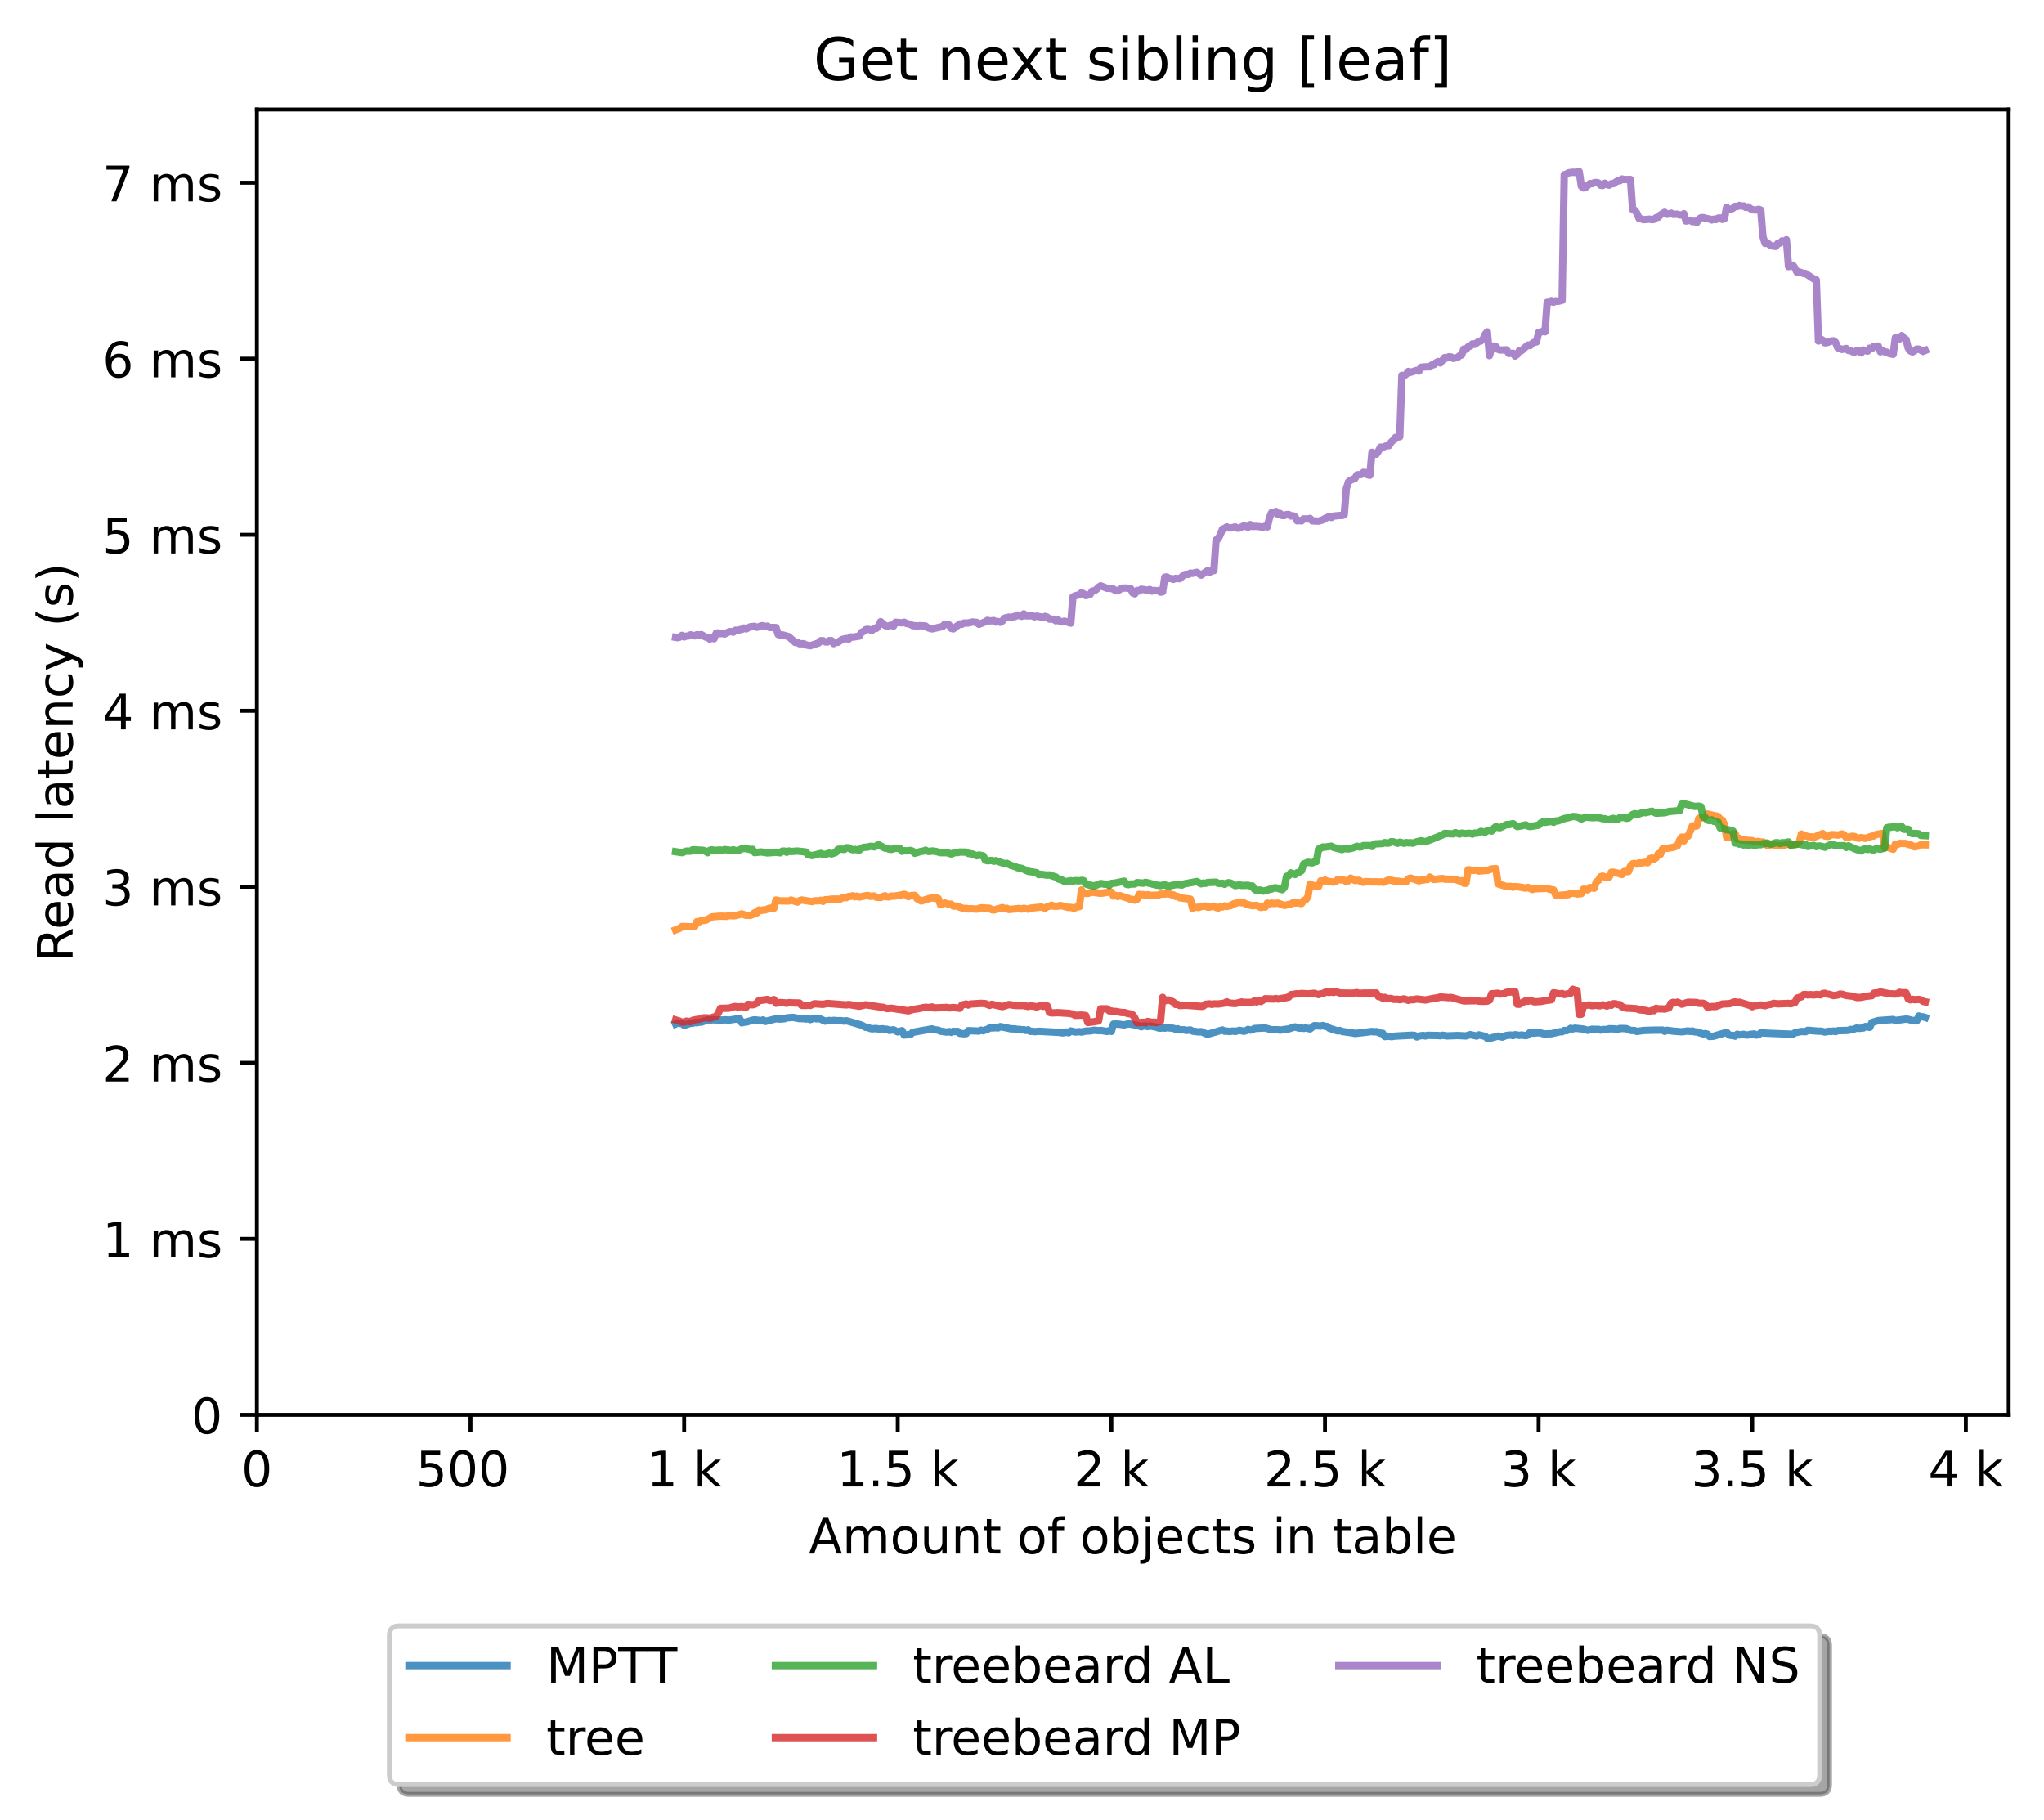 <?xml version="1.0" encoding="utf-8" standalone="no"?>
<!DOCTYPE svg PUBLIC "-//W3C//DTD SVG 1.1//EN"
  "http://www.w3.org/Graphics/SVG/1.1/DTD/svg11.dtd">
<!-- Created with matplotlib (https://matplotlib.org/) -->
<svg height="371.002pt" version="1.1" viewBox="0 0 416.689 371.002" width="416.689pt" xmlns="http://www.w3.org/2000/svg" xmlns:xlink="http://www.w3.org/1999/xlink">
 <defs>
  <style type="text/css">*{stroke-linecap:butt;stroke-linejoin:round;}</style>
 </defs>
 <g id="figure_1">
  <g id="patch_1">
   <path d="M 0 371.002 
L 416.689 371.002 
L 416.689 0 
L 0 0 
z
" style="fill:#ffffff;"/>
  </g>
  <g id="axes_1">
   <g id="patch_2">
    <path d="M 52.369 288.43 
L 409.489 288.43 
L 409.489 22.318 
L 52.369 22.318 
z
" style="fill:#ffffff;"/>
   </g>
   <g id="matplotlib.axis_1">
    <g id="xtick_1">
     <g id="line2d_1">
      <defs>
       <path d="M 0 0 
L 0 3.5 
" id="mf2afc52e33" style="stroke:#000000;stroke-width:0.8;"/>
      </defs>
      <g>
       <use style="stroke:#000000;stroke-width:0.8;" x="52.369" xlink:href="#mf2afc52e33" y="288.43"/>
      </g>
     </g>
     <g id="text_1">
      <!-- 0 -->
      <g transform="translate(49.188 303.029)scale(0.1 -0.1)">
       <defs>
        <path d="M 31.781 66.406 
Q 24.172 66.406 20.328 58.906 
Q 16.5 51.422 16.5 36.375 
Q 16.5 21.391 20.328 13.891 
Q 24.172 6.391 31.781 6.391 
Q 39.453 6.391 43.281 13.891 
Q 47.125 21.391 47.125 36.375 
Q 47.125 51.422 43.281 58.906 
Q 39.453 66.406 31.781 66.406 
z
M 31.781 74.219 
Q 44.047 74.219 50.516 64.516 
Q 56.984 54.828 56.984 36.375 
Q 56.984 17.969 50.516 8.266 
Q 44.047 -1.422 31.781 -1.422 
Q 19.531 -1.422 13.062 8.266 
Q 6.594 17.969 6.594 36.375 
Q 6.594 54.828 13.062 64.516 
Q 19.531 74.219 31.781 74.219 
z
" id="DejaVuSans-48"/>
       </defs>
       <use xlink:href="#DejaVuSans-48"/>
      </g>
     </g>
    </g>
    <g id="xtick_2">
     <g id="line2d_2">
      <g>
       <use style="stroke:#000000;stroke-width:0.8;" x="95.917" xlink:href="#mf2afc52e33" y="288.43"/>
      </g>
     </g>
     <g id="text_2">
      <!-- 500  -->
      <g transform="translate(84.785 303.029)scale(0.1 -0.1)">
       <defs>
        <path d="M 10.797 72.906 
L 49.516 72.906 
L 49.516 64.594 
L 19.828 64.594 
L 19.828 46.734 
Q 21.969 47.469 24.109 47.828 
Q 26.266 48.188 28.422 48.188 
Q 40.625 48.188 47.75 41.5 
Q 54.891 34.812 54.891 23.391 
Q 54.891 11.625 47.562 5.094 
Q 40.234 -1.422 26.906 -1.422 
Q 22.312 -1.422 17.547 -0.641 
Q 12.797 0.141 7.719 1.703 
L 7.719 11.625 
Q 12.109 9.234 16.797 8.062 
Q 21.484 6.891 26.703 6.891 
Q 35.156 6.891 40.078 11.328 
Q 45.016 15.766 45.016 23.391 
Q 45.016 31 40.078 35.438 
Q 35.156 39.891 26.703 39.891 
Q 22.75 39.891 18.812 39.016 
Q 14.891 38.141 10.797 36.281 
z
" id="DejaVuSans-53"/>
        <path id="DejaVuSans-32"/>
       </defs>
       <use xlink:href="#DejaVuSans-53"/>
       <use x="63.623" xlink:href="#DejaVuSans-48"/>
       <use x="127.246" xlink:href="#DejaVuSans-48"/>
       <use x="190.869" xlink:href="#DejaVuSans-32"/>
      </g>
     </g>
    </g>
    <g id="xtick_3">
     <g id="line2d_3">
      <g>
       <use style="stroke:#000000;stroke-width:0.8;" x="139.466" xlink:href="#mf2afc52e33" y="288.43"/>
      </g>
     </g>
     <g id="text_3">
      <!-- 1 k -->
      <g transform="translate(131.8 303.029)scale(0.1 -0.1)">
       <defs>
        <path d="M 12.406 8.297 
L 28.516 8.297 
L 28.516 63.922 
L 10.984 60.406 
L 10.984 69.391 
L 28.422 72.906 
L 38.281 72.906 
L 38.281 8.297 
L 54.391 8.297 
L 54.391 0 
L 12.406 0 
z
" id="DejaVuSans-49"/>
        <path d="M 9.078 75.984 
L 18.109 75.984 
L 18.109 31.109 
L 44.922 54.688 
L 56.391 54.688 
L 27.391 29.109 
L 57.625 0 
L 45.906 0 
L 18.109 26.703 
L 18.109 0 
L 9.078 0 
z
" id="DejaVuSans-107"/>
       </defs>
       <use xlink:href="#DejaVuSans-49"/>
       <use x="63.623" xlink:href="#DejaVuSans-32"/>
       <use x="95.41" xlink:href="#DejaVuSans-107"/>
      </g>
     </g>
    </g>
    <g id="xtick_4">
     <g id="line2d_4">
      <g>
       <use style="stroke:#000000;stroke-width:0.8;" x="183.014" xlink:href="#mf2afc52e33" y="288.43"/>
      </g>
     </g>
     <g id="text_4">
      <!-- 1.5 k -->
      <g transform="translate(170.579 303.029)scale(0.1 -0.1)">
       <defs>
        <path d="M 10.688 12.406 
L 21 12.406 
L 21 0 
L 10.688 0 
z
" id="DejaVuSans-46"/>
       </defs>
       <use xlink:href="#DejaVuSans-49"/>
       <use x="63.623" xlink:href="#DejaVuSans-46"/>
       <use x="95.41" xlink:href="#DejaVuSans-53"/>
       <use x="159.033" xlink:href="#DejaVuSans-32"/>
       <use x="190.82" xlink:href="#DejaVuSans-107"/>
      </g>
     </g>
    </g>
    <g id="xtick_5">
     <g id="line2d_5">
      <g>
       <use style="stroke:#000000;stroke-width:0.8;" x="226.563" xlink:href="#mf2afc52e33" y="288.43"/>
      </g>
     </g>
     <g id="text_5">
      <!-- 2 k -->
      <g transform="translate(218.897 303.029)scale(0.1 -0.1)">
       <defs>
        <path d="M 19.188 8.297 
L 53.609 8.297 
L 53.609 0 
L 7.328 0 
L 7.328 8.297 
Q 12.938 14.109 22.625 23.891 
Q 32.328 33.688 34.812 36.531 
Q 39.547 41.844 41.422 45.531 
Q 43.312 49.219 43.312 52.781 
Q 43.312 58.594 39.234 62.25 
Q 35.156 65.922 28.609 65.922 
Q 23.969 65.922 18.812 64.312 
Q 13.672 62.703 7.812 59.422 
L 7.812 69.391 
Q 13.766 71.781 18.938 73 
Q 24.125 74.219 28.422 74.219 
Q 39.75 74.219 46.484 68.547 
Q 53.219 62.891 53.219 53.422 
Q 53.219 48.922 51.531 44.891 
Q 49.859 40.875 45.406 35.406 
Q 44.188 33.984 37.641 27.219 
Q 31.109 20.453 19.188 8.297 
z
" id="DejaVuSans-50"/>
       </defs>
       <use xlink:href="#DejaVuSans-50"/>
       <use x="63.623" xlink:href="#DejaVuSans-32"/>
       <use x="95.41" xlink:href="#DejaVuSans-107"/>
      </g>
     </g>
    </g>
    <g id="xtick_6">
     <g id="line2d_6">
      <g>
       <use style="stroke:#000000;stroke-width:0.8;" x="270.112" xlink:href="#mf2afc52e33" y="288.43"/>
      </g>
     </g>
     <g id="text_6">
      <!-- 2.5 k -->
      <g transform="translate(257.676 303.029)scale(0.1 -0.1)">
       <use xlink:href="#DejaVuSans-50"/>
       <use x="63.623" xlink:href="#DejaVuSans-46"/>
       <use x="95.41" xlink:href="#DejaVuSans-53"/>
       <use x="159.033" xlink:href="#DejaVuSans-32"/>
       <use x="190.82" xlink:href="#DejaVuSans-107"/>
      </g>
     </g>
    </g>
    <g id="xtick_7">
     <g id="line2d_7">
      <g>
       <use style="stroke:#000000;stroke-width:0.8;" x="313.66" xlink:href="#mf2afc52e33" y="288.43"/>
      </g>
     </g>
     <g id="text_7">
      <!-- 3 k -->
      <g transform="translate(305.995 303.029)scale(0.1 -0.1)">
       <defs>
        <path d="M 40.578 39.312 
Q 47.656 37.797 51.625 33 
Q 55.609 28.219 55.609 21.188 
Q 55.609 10.406 48.188 4.484 
Q 40.766 -1.422 27.094 -1.422 
Q 22.516 -1.422 17.656 -0.516 
Q 12.797 0.391 7.625 2.203 
L 7.625 11.719 
Q 11.719 9.328 16.594 8.109 
Q 21.484 6.891 26.812 6.891 
Q 36.078 6.891 40.938 10.547 
Q 45.797 14.203 45.797 21.188 
Q 45.797 27.641 41.281 31.266 
Q 36.766 34.906 28.719 34.906 
L 20.219 34.906 
L 20.219 43.016 
L 29.109 43.016 
Q 36.375 43.016 40.234 45.922 
Q 44.094 48.828 44.094 54.297 
Q 44.094 59.906 40.109 62.906 
Q 36.141 65.922 28.719 65.922 
Q 24.656 65.922 20.016 65.031 
Q 15.375 64.156 9.812 62.312 
L 9.812 71.094 
Q 15.438 72.656 20.344 73.438 
Q 25.25 74.219 29.594 74.219 
Q 40.828 74.219 47.359 69.109 
Q 53.906 64.016 53.906 55.328 
Q 53.906 49.266 50.438 45.094 
Q 46.969 40.922 40.578 39.312 
z
" id="DejaVuSans-51"/>
       </defs>
       <use xlink:href="#DejaVuSans-51"/>
       <use x="63.623" xlink:href="#DejaVuSans-32"/>
       <use x="95.41" xlink:href="#DejaVuSans-107"/>
      </g>
     </g>
    </g>
    <g id="xtick_8">
     <g id="line2d_8">
      <g>
       <use style="stroke:#000000;stroke-width:0.8;" x="357.209" xlink:href="#mf2afc52e33" y="288.43"/>
      </g>
     </g>
     <g id="text_8">
      <!-- 3.5 k -->
      <g transform="translate(344.773 303.029)scale(0.1 -0.1)">
       <use xlink:href="#DejaVuSans-51"/>
       <use x="63.623" xlink:href="#DejaVuSans-46"/>
       <use x="95.41" xlink:href="#DejaVuSans-53"/>
       <use x="159.033" xlink:href="#DejaVuSans-32"/>
       <use x="190.82" xlink:href="#DejaVuSans-107"/>
      </g>
     </g>
    </g>
    <g id="xtick_9">
     <g id="line2d_9">
      <g>
       <use style="stroke:#000000;stroke-width:0.8;" x="400.757" xlink:href="#mf2afc52e33" y="288.43"/>
      </g>
     </g>
     <g id="text_9">
      <!-- 4 k -->
      <g transform="translate(393.092 303.029)scale(0.1 -0.1)">
       <defs>
        <path d="M 37.797 64.312 
L 12.891 25.391 
L 37.797 25.391 
z
M 35.203 72.906 
L 47.609 72.906 
L 47.609 25.391 
L 58.016 25.391 
L 58.016 17.188 
L 47.609 17.188 
L 47.609 0 
L 37.797 0 
L 37.797 17.188 
L 4.891 17.188 
L 4.891 26.703 
z
" id="DejaVuSans-52"/>
       </defs>
       <use xlink:href="#DejaVuSans-52"/>
       <use x="63.623" xlink:href="#DejaVuSans-32"/>
       <use x="95.41" xlink:href="#DejaVuSans-107"/>
      </g>
     </g>
    </g>
    <g id="text_10">
     <!-- Amount of objects in table -->
     <g transform="translate(164.87 316.707)scale(0.1 -0.1)">
      <defs>
       <path d="M 34.188 63.188 
L 20.797 26.906 
L 47.609 26.906 
z
M 28.609 72.906 
L 39.797 72.906 
L 67.578 0 
L 57.328 0 
L 50.688 18.703 
L 17.828 18.703 
L 11.188 0 
L 0.781 0 
z
" id="DejaVuSans-65"/>
       <path d="M 52 44.188 
Q 55.375 50.25 60.062 53.125 
Q 64.75 56 71.094 56 
Q 79.641 56 84.281 50.016 
Q 88.922 44.047 88.922 33.016 
L 88.922 0 
L 79.891 0 
L 79.891 32.719 
Q 79.891 40.578 77.094 44.375 
Q 74.312 48.188 68.609 48.188 
Q 61.625 48.188 57.562 43.547 
Q 53.516 38.922 53.516 30.906 
L 53.516 0 
L 44.484 0 
L 44.484 32.719 
Q 44.484 40.625 41.703 44.406 
Q 38.922 48.188 33.109 48.188 
Q 26.219 48.188 22.156 43.531 
Q 18.109 38.875 18.109 30.906 
L 18.109 0 
L 9.078 0 
L 9.078 54.688 
L 18.109 54.688 
L 18.109 46.188 
Q 21.188 51.219 25.484 53.609 
Q 29.781 56 35.688 56 
Q 41.656 56 45.828 52.969 
Q 50 49.953 52 44.188 
z
" id="DejaVuSans-109"/>
       <path d="M 30.609 48.391 
Q 23.391 48.391 19.188 42.75 
Q 14.984 37.109 14.984 27.297 
Q 14.984 17.484 19.156 11.844 
Q 23.344 6.203 30.609 6.203 
Q 37.797 6.203 41.984 11.859 
Q 46.188 17.531 46.188 27.297 
Q 46.188 37.016 41.984 42.703 
Q 37.797 48.391 30.609 48.391 
z
M 30.609 56 
Q 42.328 56 49.016 48.375 
Q 55.719 40.766 55.719 27.297 
Q 55.719 13.875 49.016 6.219 
Q 42.328 -1.422 30.609 -1.422 
Q 18.844 -1.422 12.172 6.219 
Q 5.516 13.875 5.516 27.297 
Q 5.516 40.766 12.172 48.375 
Q 18.844 56 30.609 56 
z
" id="DejaVuSans-111"/>
       <path d="M 8.5 21.578 
L 8.5 54.688 
L 17.484 54.688 
L 17.484 21.922 
Q 17.484 14.156 20.5 10.266 
Q 23.531 6.391 29.594 6.391 
Q 36.859 6.391 41.078 11.031 
Q 45.312 15.672 45.312 23.688 
L 45.312 54.688 
L 54.297 54.688 
L 54.297 0 
L 45.312 0 
L 45.312 8.406 
Q 42.047 3.422 37.719 1 
Q 33.406 -1.422 27.688 -1.422 
Q 18.266 -1.422 13.375 4.438 
Q 8.5 10.297 8.5 21.578 
z
M 31.109 56 
z
" id="DejaVuSans-117"/>
       <path d="M 54.891 33.016 
L 54.891 0 
L 45.906 0 
L 45.906 32.719 
Q 45.906 40.484 42.875 44.328 
Q 39.844 48.188 33.797 48.188 
Q 26.516 48.188 22.312 43.547 
Q 18.109 38.922 18.109 30.906 
L 18.109 0 
L 9.078 0 
L 9.078 54.688 
L 18.109 54.688 
L 18.109 46.188 
Q 21.344 51.125 25.703 53.562 
Q 30.078 56 35.797 56 
Q 45.219 56 50.047 50.172 
Q 54.891 44.344 54.891 33.016 
z
" id="DejaVuSans-110"/>
       <path d="M 18.312 70.219 
L 18.312 54.688 
L 36.812 54.688 
L 36.812 47.703 
L 18.312 47.703 
L 18.312 18.016 
Q 18.312 11.328 20.141 9.422 
Q 21.969 7.516 27.594 7.516 
L 36.812 7.516 
L 36.812 0 
L 27.594 0 
Q 17.188 0 13.234 3.875 
Q 9.281 7.766 9.281 18.016 
L 9.281 47.703 
L 2.688 47.703 
L 2.688 54.688 
L 9.281 54.688 
L 9.281 70.219 
z
" id="DejaVuSans-116"/>
       <path d="M 37.109 75.984 
L 37.109 68.5 
L 28.516 68.5 
Q 23.688 68.5 21.797 66.547 
Q 19.922 64.594 19.922 59.516 
L 19.922 54.688 
L 34.719 54.688 
L 34.719 47.703 
L 19.922 47.703 
L 19.922 0 
L 10.891 0 
L 10.891 47.703 
L 2.297 47.703 
L 2.297 54.688 
L 10.891 54.688 
L 10.891 58.5 
Q 10.891 67.625 15.141 71.797 
Q 19.391 75.984 28.609 75.984 
z
" id="DejaVuSans-102"/>
       <path d="M 48.688 27.297 
Q 48.688 37.203 44.609 42.844 
Q 40.531 48.484 33.406 48.484 
Q 26.266 48.484 22.188 42.844 
Q 18.109 37.203 18.109 27.297 
Q 18.109 17.391 22.188 11.75 
Q 26.266 6.109 33.406 6.109 
Q 40.531 6.109 44.609 11.75 
Q 48.688 17.391 48.688 27.297 
z
M 18.109 46.391 
Q 20.953 51.266 25.266 53.625 
Q 29.594 56 35.594 56 
Q 45.562 56 51.781 48.094 
Q 58.016 40.188 58.016 27.297 
Q 58.016 14.406 51.781 6.484 
Q 45.562 -1.422 35.594 -1.422 
Q 29.594 -1.422 25.266 0.953 
Q 20.953 3.328 18.109 8.203 
L 18.109 0 
L 9.078 0 
L 9.078 75.984 
L 18.109 75.984 
z
" id="DejaVuSans-98"/>
       <path d="M 9.422 54.688 
L 18.406 54.688 
L 18.406 -0.984 
Q 18.406 -11.422 14.422 -16.109 
Q 10.453 -20.797 1.609 -20.797 
L -1.812 -20.797 
L -1.812 -13.188 
L 0.594 -13.188 
Q 5.719 -13.188 7.562 -10.812 
Q 9.422 -8.453 9.422 -0.984 
z
M 9.422 75.984 
L 18.406 75.984 
L 18.406 64.594 
L 9.422 64.594 
z
" id="DejaVuSans-106"/>
       <path d="M 56.203 29.594 
L 56.203 25.203 
L 14.891 25.203 
Q 15.484 15.922 20.484 11.062 
Q 25.484 6.203 34.422 6.203 
Q 39.594 6.203 44.453 7.469 
Q 49.312 8.734 54.109 11.281 
L 54.109 2.781 
Q 49.266 0.734 44.188 -0.344 
Q 39.109 -1.422 33.891 -1.422 
Q 20.797 -1.422 13.156 6.188 
Q 5.516 13.812 5.516 26.812 
Q 5.516 40.234 12.766 48.109 
Q 20.016 56 32.328 56 
Q 43.359 56 49.781 48.891 
Q 56.203 41.797 56.203 29.594 
z
M 47.219 32.234 
Q 47.125 39.594 43.094 43.984 
Q 39.062 48.391 32.422 48.391 
Q 24.906 48.391 20.391 44.141 
Q 15.875 39.891 15.188 32.172 
z
" id="DejaVuSans-101"/>
       <path d="M 48.781 52.594 
L 48.781 44.188 
Q 44.969 46.297 41.141 47.344 
Q 37.312 48.391 33.406 48.391 
Q 24.656 48.391 19.812 42.844 
Q 14.984 37.312 14.984 27.297 
Q 14.984 17.281 19.812 11.734 
Q 24.656 6.203 33.406 6.203 
Q 37.312 6.203 41.141 7.25 
Q 44.969 8.297 48.781 10.406 
L 48.781 2.094 
Q 45.016 0.344 40.984 -0.531 
Q 36.969 -1.422 32.422 -1.422 
Q 20.062 -1.422 12.781 6.344 
Q 5.516 14.109 5.516 27.297 
Q 5.516 40.672 12.859 48.328 
Q 20.219 56 33.016 56 
Q 37.156 56 41.109 55.141 
Q 45.062 54.297 48.781 52.594 
z
" id="DejaVuSans-99"/>
       <path d="M 44.281 53.078 
L 44.281 44.578 
Q 40.484 46.531 36.375 47.5 
Q 32.281 48.484 27.875 48.484 
Q 21.188 48.484 17.844 46.438 
Q 14.5 44.391 14.5 40.281 
Q 14.5 37.156 16.891 35.375 
Q 19.281 33.594 26.516 31.984 
L 29.594 31.297 
Q 39.156 29.25 43.188 25.516 
Q 47.219 21.781 47.219 15.094 
Q 47.219 7.469 41.188 3.016 
Q 35.156 -1.422 24.609 -1.422 
Q 20.219 -1.422 15.453 -0.562 
Q 10.688 0.297 5.422 2 
L 5.422 11.281 
Q 10.406 8.688 15.234 7.391 
Q 20.062 6.109 24.812 6.109 
Q 31.156 6.109 34.562 8.281 
Q 37.984 10.453 37.984 14.406 
Q 37.984 18.062 35.516 20.016 
Q 33.062 21.969 24.703 23.781 
L 21.578 24.516 
Q 13.234 26.266 9.516 29.906 
Q 5.812 33.547 5.812 39.891 
Q 5.812 47.609 11.281 51.797 
Q 16.75 56 26.812 56 
Q 31.781 56 36.172 55.266 
Q 40.578 54.547 44.281 53.078 
z
" id="DejaVuSans-115"/>
       <path d="M 9.422 54.688 
L 18.406 54.688 
L 18.406 0 
L 9.422 0 
z
M 9.422 75.984 
L 18.406 75.984 
L 18.406 64.594 
L 9.422 64.594 
z
" id="DejaVuSans-105"/>
       <path d="M 34.281 27.484 
Q 23.391 27.484 19.188 25 
Q 14.984 22.516 14.984 16.5 
Q 14.984 11.719 18.141 8.906 
Q 21.297 6.109 26.703 6.109 
Q 34.188 6.109 38.703 11.406 
Q 43.219 16.703 43.219 25.484 
L 43.219 27.484 
z
M 52.203 31.203 
L 52.203 0 
L 43.219 0 
L 43.219 8.297 
Q 40.141 3.328 35.547 0.953 
Q 30.953 -1.422 24.312 -1.422 
Q 15.922 -1.422 10.953 3.297 
Q 6 8.016 6 15.922 
Q 6 25.141 12.172 29.828 
Q 18.359 34.516 30.609 34.516 
L 43.219 34.516 
L 43.219 35.406 
Q 43.219 41.609 39.141 45 
Q 35.062 48.391 27.688 48.391 
Q 23 48.391 18.547 47.266 
Q 14.109 46.141 10.016 43.891 
L 10.016 52.203 
Q 14.938 54.109 19.578 55.047 
Q 24.219 56 28.609 56 
Q 40.484 56 46.344 49.844 
Q 52.203 43.703 52.203 31.203 
z
" id="DejaVuSans-97"/>
       <path d="M 9.422 75.984 
L 18.406 75.984 
L 18.406 0 
L 9.422 0 
z
" id="DejaVuSans-108"/>
      </defs>
      <use xlink:href="#DejaVuSans-65"/>
      <use x="68.408" xlink:href="#DejaVuSans-109"/>
      <use x="165.82" xlink:href="#DejaVuSans-111"/>
      <use x="227.002" xlink:href="#DejaVuSans-117"/>
      <use x="290.381" xlink:href="#DejaVuSans-110"/>
      <use x="353.76" xlink:href="#DejaVuSans-116"/>
      <use x="392.969" xlink:href="#DejaVuSans-32"/>
      <use x="424.756" xlink:href="#DejaVuSans-111"/>
      <use x="485.938" xlink:href="#DejaVuSans-102"/>
      <use x="521.143" xlink:href="#DejaVuSans-32"/>
      <use x="552.93" xlink:href="#DejaVuSans-111"/>
      <use x="614.111" xlink:href="#DejaVuSans-98"/>
      <use x="677.588" xlink:href="#DejaVuSans-106"/>
      <use x="705.371" xlink:href="#DejaVuSans-101"/>
      <use x="766.895" xlink:href="#DejaVuSans-99"/>
      <use x="821.875" xlink:href="#DejaVuSans-116"/>
      <use x="861.084" xlink:href="#DejaVuSans-115"/>
      <use x="913.184" xlink:href="#DejaVuSans-32"/>
      <use x="944.971" xlink:href="#DejaVuSans-105"/>
      <use x="972.754" xlink:href="#DejaVuSans-110"/>
      <use x="1036.133" xlink:href="#DejaVuSans-32"/>
      <use x="1067.92" xlink:href="#DejaVuSans-116"/>
      <use x="1107.129" xlink:href="#DejaVuSans-97"/>
      <use x="1168.408" xlink:href="#DejaVuSans-98"/>
      <use x="1231.885" xlink:href="#DejaVuSans-108"/>
      <use x="1259.668" xlink:href="#DejaVuSans-101"/>
     </g>
    </g>
   </g>
   <g id="matplotlib.axis_2">
    <g id="ytick_1">
     <g id="line2d_10">
      <defs>
       <path d="M 0 0 
L -3.5 0 
" id="m11c5086109" style="stroke:#000000;stroke-width:0.8;"/>
      </defs>
      <g>
       <use style="stroke:#000000;stroke-width:0.8;" x="52.369" xlink:href="#m11c5086109" y="288.43"/>
      </g>
     </g>
     <g id="text_11">
      <!-- 0 -->
      <g transform="translate(39.006 292.229)scale(0.1 -0.1)">
       <use xlink:href="#DejaVuSans-48"/>
      </g>
     </g>
    </g>
    <g id="ytick_2">
     <g id="line2d_11">
      <g>
       <use style="stroke:#000000;stroke-width:0.8;" x="52.369" xlink:href="#m11c5086109" y="252.547"/>
      </g>
     </g>
     <g id="text_12">
      <!-- 1 ms -->
      <g transform="translate(20.878 256.346)scale(0.1 -0.1)">
       <use xlink:href="#DejaVuSans-49"/>
       <use x="63.623" xlink:href="#DejaVuSans-32"/>
       <use x="95.41" xlink:href="#DejaVuSans-109"/>
       <use x="192.822" xlink:href="#DejaVuSans-115"/>
      </g>
     </g>
    </g>
    <g id="ytick_3">
     <g id="line2d_12">
      <g>
       <use style="stroke:#000000;stroke-width:0.8;" x="52.369" xlink:href="#m11c5086109" y="216.664"/>
      </g>
     </g>
     <g id="text_13">
      <!-- 2 ms -->
      <g transform="translate(20.878 220.463)scale(0.1 -0.1)">
       <use xlink:href="#DejaVuSans-50"/>
       <use x="63.623" xlink:href="#DejaVuSans-32"/>
       <use x="95.41" xlink:href="#DejaVuSans-109"/>
       <use x="192.822" xlink:href="#DejaVuSans-115"/>
      </g>
     </g>
    </g>
    <g id="ytick_4">
     <g id="line2d_13">
      <g>
       <use style="stroke:#000000;stroke-width:0.8;" x="52.369" xlink:href="#m11c5086109" y="180.78"/>
      </g>
     </g>
     <g id="text_14">
      <!-- 3 ms -->
      <g transform="translate(20.878 184.58)scale(0.1 -0.1)">
       <use xlink:href="#DejaVuSans-51"/>
       <use x="63.623" xlink:href="#DejaVuSans-32"/>
       <use x="95.41" xlink:href="#DejaVuSans-109"/>
       <use x="192.822" xlink:href="#DejaVuSans-115"/>
      </g>
     </g>
    </g>
    <g id="ytick_5">
     <g id="line2d_14">
      <g>
       <use style="stroke:#000000;stroke-width:0.8;" x="52.369" xlink:href="#m11c5086109" y="144.897"/>
      </g>
     </g>
     <g id="text_15">
      <!-- 4 ms -->
      <g transform="translate(20.878 148.696)scale(0.1 -0.1)">
       <use xlink:href="#DejaVuSans-52"/>
       <use x="63.623" xlink:href="#DejaVuSans-32"/>
       <use x="95.41" xlink:href="#DejaVuSans-109"/>
       <use x="192.822" xlink:href="#DejaVuSans-115"/>
      </g>
     </g>
    </g>
    <g id="ytick_6">
     <g id="line2d_15">
      <g>
       <use style="stroke:#000000;stroke-width:0.8;" x="52.369" xlink:href="#m11c5086109" y="109.014"/>
      </g>
     </g>
     <g id="text_16">
      <!-- 5 ms -->
      <g transform="translate(20.878 112.813)scale(0.1 -0.1)">
       <use xlink:href="#DejaVuSans-53"/>
       <use x="63.623" xlink:href="#DejaVuSans-32"/>
       <use x="95.41" xlink:href="#DejaVuSans-109"/>
       <use x="192.822" xlink:href="#DejaVuSans-115"/>
      </g>
     </g>
    </g>
    <g id="ytick_7">
     <g id="line2d_16">
      <g>
       <use style="stroke:#000000;stroke-width:0.8;" x="52.369" xlink:href="#m11c5086109" y="73.13"/>
      </g>
     </g>
     <g id="text_17">
      <!-- 6 ms -->
      <g transform="translate(20.878 76.93)scale(0.1 -0.1)">
       <defs>
        <path d="M 33.016 40.375 
Q 26.375 40.375 22.484 35.828 
Q 18.609 31.297 18.609 23.391 
Q 18.609 15.531 22.484 10.953 
Q 26.375 6.391 33.016 6.391 
Q 39.656 6.391 43.531 10.953 
Q 47.406 15.531 47.406 23.391 
Q 47.406 31.297 43.531 35.828 
Q 39.656 40.375 33.016 40.375 
z
M 52.594 71.297 
L 52.594 62.312 
Q 48.875 64.062 45.094 64.984 
Q 41.312 65.922 37.594 65.922 
Q 27.828 65.922 22.672 59.328 
Q 17.531 52.734 16.797 39.406 
Q 19.672 43.656 24.016 45.922 
Q 28.375 48.188 33.594 48.188 
Q 44.578 48.188 50.953 41.516 
Q 57.328 34.859 57.328 23.391 
Q 57.328 12.156 50.688 5.359 
Q 44.047 -1.422 33.016 -1.422 
Q 20.359 -1.422 13.672 8.266 
Q 6.984 17.969 6.984 36.375 
Q 6.984 53.656 15.188 63.938 
Q 23.391 74.219 37.203 74.219 
Q 40.922 74.219 44.703 73.484 
Q 48.484 72.75 52.594 71.297 
z
" id="DejaVuSans-54"/>
       </defs>
       <use xlink:href="#DejaVuSans-54"/>
       <use x="63.623" xlink:href="#DejaVuSans-32"/>
       <use x="95.41" xlink:href="#DejaVuSans-109"/>
       <use x="192.822" xlink:href="#DejaVuSans-115"/>
      </g>
     </g>
    </g>
    <g id="ytick_8">
     <g id="line2d_17">
      <g>
       <use style="stroke:#000000;stroke-width:0.8;" x="52.369" xlink:href="#m11c5086109" y="37.247"/>
      </g>
     </g>
     <g id="text_18">
      <!-- 7 ms -->
      <g transform="translate(20.878 41.046)scale(0.1 -0.1)">
       <defs>
        <path d="M 8.203 72.906 
L 55.078 72.906 
L 55.078 68.703 
L 28.609 0 
L 18.312 0 
L 43.219 64.594 
L 8.203 64.594 
z
" id="DejaVuSans-55"/>
       </defs>
       <use xlink:href="#DejaVuSans-55"/>
       <use x="63.623" xlink:href="#DejaVuSans-32"/>
       <use x="95.41" xlink:href="#DejaVuSans-109"/>
       <use x="192.822" xlink:href="#DejaVuSans-115"/>
      </g>
     </g>
    </g>
    <g id="text_19">
     <!-- Read latency (s) -->
     <g transform="translate(14.798 195.99)rotate(-90)scale(0.1 -0.1)">
      <defs>
       <path d="M 44.391 34.188 
Q 47.562 33.109 50.562 29.594 
Q 53.562 26.078 56.594 19.922 
L 66.609 0 
L 56 0 
L 46.688 18.703 
Q 43.062 26.031 39.672 28.422 
Q 36.281 30.812 30.422 30.812 
L 19.672 30.812 
L 19.672 0 
L 9.812 0 
L 9.812 72.906 
L 32.078 72.906 
Q 44.578 72.906 50.734 67.672 
Q 56.891 62.453 56.891 51.906 
Q 56.891 45.016 53.688 40.469 
Q 50.484 35.938 44.391 34.188 
z
M 19.672 64.797 
L 19.672 38.922 
L 32.078 38.922 
Q 39.203 38.922 42.844 42.219 
Q 46.484 45.516 46.484 51.906 
Q 46.484 58.297 42.844 61.547 
Q 39.203 64.797 32.078 64.797 
z
" id="DejaVuSans-82"/>
       <path d="M 45.406 46.391 
L 45.406 75.984 
L 54.391 75.984 
L 54.391 0 
L 45.406 0 
L 45.406 8.203 
Q 42.578 3.328 38.25 0.953 
Q 33.938 -1.422 27.875 -1.422 
Q 17.969 -1.422 11.734 6.484 
Q 5.516 14.406 5.516 27.297 
Q 5.516 40.188 11.734 48.094 
Q 17.969 56 27.875 56 
Q 33.938 56 38.25 53.625 
Q 42.578 51.266 45.406 46.391 
z
M 14.797 27.297 
Q 14.797 17.391 18.875 11.75 
Q 22.953 6.109 30.078 6.109 
Q 37.203 6.109 41.297 11.75 
Q 45.406 17.391 45.406 27.297 
Q 45.406 37.203 41.297 42.844 
Q 37.203 48.484 30.078 48.484 
Q 22.953 48.484 18.875 42.844 
Q 14.797 37.203 14.797 27.297 
z
" id="DejaVuSans-100"/>
       <path d="M 32.172 -5.078 
Q 28.375 -14.844 24.75 -17.812 
Q 21.141 -20.797 15.094 -20.797 
L 7.906 -20.797 
L 7.906 -13.281 
L 13.188 -13.281 
Q 16.891 -13.281 18.938 -11.516 
Q 21 -9.766 23.484 -3.219 
L 25.094 0.875 
L 2.984 54.688 
L 12.5 54.688 
L 29.594 11.922 
L 46.688 54.688 
L 56.203 54.688 
z
" id="DejaVuSans-121"/>
       <path d="M 31 75.875 
Q 24.469 64.656 21.281 53.656 
Q 18.109 42.672 18.109 31.391 
Q 18.109 20.125 21.312 9.062 
Q 24.516 -2 31 -13.188 
L 23.188 -13.188 
Q 15.875 -1.703 12.234 9.375 
Q 8.594 20.453 8.594 31.391 
Q 8.594 42.281 12.203 53.312 
Q 15.828 64.359 23.188 75.875 
z
" id="DejaVuSans-40"/>
       <path d="M 8.016 75.875 
L 15.828 75.875 
Q 23.141 64.359 26.781 53.312 
Q 30.422 42.281 30.422 31.391 
Q 30.422 20.453 26.781 9.375 
Q 23.141 -1.703 15.828 -13.188 
L 8.016 -13.188 
Q 14.5 -2 17.703 9.062 
Q 20.906 20.125 20.906 31.391 
Q 20.906 42.672 17.703 53.656 
Q 14.5 64.656 8.016 75.875 
z
" id="DejaVuSans-41"/>
      </defs>
      <use xlink:href="#DejaVuSans-82"/>
      <use x="64.982" xlink:href="#DejaVuSans-101"/>
      <use x="126.506" xlink:href="#DejaVuSans-97"/>
      <use x="187.785" xlink:href="#DejaVuSans-100"/>
      <use x="251.262" xlink:href="#DejaVuSans-32"/>
      <use x="283.049" xlink:href="#DejaVuSans-108"/>
      <use x="310.832" xlink:href="#DejaVuSans-97"/>
      <use x="372.111" xlink:href="#DejaVuSans-116"/>
      <use x="411.32" xlink:href="#DejaVuSans-101"/>
      <use x="472.844" xlink:href="#DejaVuSans-110"/>
      <use x="536.223" xlink:href="#DejaVuSans-99"/>
      <use x="591.203" xlink:href="#DejaVuSans-121"/>
      <use x="650.383" xlink:href="#DejaVuSans-32"/>
      <use x="682.17" xlink:href="#DejaVuSans-40"/>
      <use x="721.184" xlink:href="#DejaVuSans-115"/>
      <use x="773.283" xlink:href="#DejaVuSans-41"/>
     </g>
    </g>
   </g>
   <g id="line2d_18">
    <path clip-path="url(#p3e948c4265)" d="M 137.724 208.757 
L 138.159 208.557 
L 138.595 208.649 
L 139.03 208.589 
L 139.466 209.025 
L 140.772 208.612 
L 141.208 208.599 
L 141.643 208.452 
L 142.079 208.499 
L 142.514 208.385 
L 142.95 208.388 
L 144.256 207.91 
L 144.692 207.999 
L 145.127 207.891 
L 147.305 207.95 
L 147.74 207.892 
L 148.611 207.961 
L 149.918 207.766 
L 150.789 207.676 
L 151.224 208.523 
L 151.659 208.38 
L 152.095 208.378 
L 153.401 207.972 
L 153.837 207.903 
L 155.143 208.052 
L 155.579 207.923 
L 156.014 208.231 
L 158.192 207.689 
L 159.063 207.758 
L 159.934 207.68 
L 160.369 207.505 
L 161.676 207.412 
L 162.982 207.663 
L 163.853 207.665 
L 164.289 207.752 
L 164.724 207.662 
L 165.16 207.859 
L 166.031 207.571 
L 166.466 207.71 
L 166.901 207.586 
L 168.208 208.167 
L 169.079 208.034 
L 169.514 208.108 
L 169.95 208.016 
L 170.821 208.093 
L 171.256 208.058 
L 172.127 208.165 
L 172.563 208.09 
L 175.611 208.976 
L 176.482 209.431 
L 176.918 209.42 
L 177.353 209.655 
L 177.789 209.736 
L 178.66 209.671 
L 179.095 209.796 
L 179.966 209.722 
L 180.402 209.835 
L 180.837 209.827 
L 181.273 210.059 
L 182.143 209.934 
L 183.014 210.361 
L 183.885 210.11 
L 184.321 210.996 
L 185.627 210.875 
L 186.063 210.45 
L 189.982 209.753 
L 190.418 209.921 
L 191.289 210.006 
L 191.724 210.222 
L 193.031 210.406 
L 193.466 210.293 
L 193.902 210.453 
L 194.337 210.239 
L 194.773 210.309 
L 195.208 210.251 
L 195.644 210.656 
L 196.514 210.741 
L 196.95 210.719 
L 197.385 210.108 
L 199.563 210.198 
L 199.998 210.006 
L 200.434 210.128 
L 201.305 209.819 
L 201.74 209.57 
L 203.047 209.514 
L 203.482 209.542 
L 203.918 209.284 
L 205.224 209.554 
L 206.095 209.737 
L 206.966 209.749 
L 207.402 209.883 
L 207.837 209.833 
L 208.273 209.966 
L 208.708 209.911 
L 209.144 210.07 
L 209.579 209.939 
L 210.015 210.259 
L 210.45 210.233 
L 210.886 210.322 
L 211.756 210.239 
L 216.111 210.477 
L 216.547 210.566 
L 216.982 210.532 
L 217.418 210.381 
L 217.853 210.544 
L 218.289 210.167 
L 219.16 210.391 
L 220.031 210.32 
L 220.466 210.402 
L 221.337 210.208 
L 222.208 210.168 
L 223.079 210.021 
L 223.95 210.109 
L 224.386 210.066 
L 225.692 210.272 
L 226.128 210.102 
L 226.563 210.259 
L 226.998 208.767 
L 227.869 208.767 
L 229.176 208.936 
L 230.047 208.708 
L 231.789 209.019 
L 232.66 209.322 
L 233.095 209.162 
L 233.531 209.153 
L 233.966 209.277 
L 234.402 209.145 
L 235.708 209.385 
L 236.144 209.557 
L 236.579 209.602 
L 237.015 209.523 
L 237.45 209.604 
L 237.886 209.502 
L 239.192 209.627 
L 239.628 209.813 
L 240.063 209.72 
L 240.499 209.957 
L 241.37 209.937 
L 241.805 210.059 
L 242.676 209.97 
L 243.111 210.21 
L 244.418 210.375 
L 244.853 210.306 
L 246.16 210.858 
L 249.208 209.971 
L 249.644 210.22 
L 250.079 210.185 
L 250.515 210.284 
L 251.386 210.185 
L 251.821 210.269 
L 252.692 210.043 
L 253.563 210.232 
L 253.999 210.124 
L 254.434 209.852 
L 254.87 210.001 
L 255.305 209.92 
L 255.741 209.675 
L 257.918 209.558 
L 259.224 209.934 
L 260.531 209.929 
L 260.966 210 
L 262.708 209.756 
L 263.579 209.464 
L 264.015 209.348 
L 264.886 209.619 
L 265.321 209.568 
L 265.757 209.649 
L 266.192 209.552 
L 267.063 209.756 
L 267.934 209.093 
L 269.241 209.176 
L 269.676 209.065 
L 270.112 209.232 
L 270.547 209.259 
L 270.983 209.615 
L 271.854 209.903 
L 272.724 210.166 
L 273.16 210.073 
L 273.595 210.27 
L 275.773 210.58 
L 276.208 210.683 
L 277.515 210.546 
L 279.692 210.273 
L 280.128 210.376 
L 280.563 210.292 
L 281.434 210.659 
L 281.87 210.635 
L 282.305 211.311 
L 283.176 211.243 
L 283.612 211.332 
L 284.483 211.218 
L 287.966 211.033 
L 288.402 211.088 
L 288.837 211.388 
L 289.273 211.199 
L 290.144 211.078 
L 290.579 211.193 
L 291.015 211.056 
L 293.192 211.1 
L 293.628 211.159 
L 294.063 211.041 
L 294.934 211.185 
L 297.112 211.1 
L 298.854 211.187 
L 299.725 210.918 
L 301.031 211.212 
L 301.467 210.966 
L 302.338 211.178 
L 302.773 211.262 
L 303.208 211.685 
L 303.644 211.691 
L 305.386 211.217 
L 306.257 211.418 
L 307.128 211.081 
L 307.999 210.997 
L 308.434 211.126 
L 308.87 210.933 
L 309.741 211.073 
L 310.176 210.994 
L 311.047 211.132 
L 311.483 210.993 
L 311.918 210.461 
L 312.354 210.624 
L 313.66 210.532 
L 314.096 210.576 
L 314.531 210.736 
L 314.967 210.776 
L 315.838 210.738 
L 316.273 210.733 
L 318.015 210.331 
L 318.45 210.339 
L 318.886 210.064 
L 319.321 210.124 
L 319.757 209.953 
L 320.192 209.629 
L 320.628 209.759 
L 321.063 209.603 
L 322.805 209.791 
L 323.676 210.041 
L 324.547 209.821 
L 325.418 209.855 
L 325.854 209.833 
L 326.289 209.995 
L 326.725 209.89 
L 327.596 209.87 
L 328.031 209.714 
L 329.338 209.76 
L 329.773 209.883 
L 330.209 209.667 
L 331.515 209.689 
L 332.386 210.058 
L 333.257 210.091 
L 333.692 210.273 
L 334.999 210.077 
L 336.741 210.015 
L 338.918 209.995 
L 339.354 210.25 
L 339.789 210.038 
L 341.096 210.205 
L 342.838 210.345 
L 344.144 210.164 
L 344.58 210.274 
L 345.015 210.174 
L 345.451 210.358 
L 345.886 210.362 
L 347.193 210.772 
L 347.628 210.713 
L 348.063 210.814 
L 348.499 211.303 
L 349.37 211.234 
L 351.983 210.451 
L 352.418 210.918 
L 352.854 211.092 
L 353.289 211.071 
L 353.725 211.23 
L 354.16 210.832 
L 354.596 210.977 
L 355.467 210.852 
L 355.902 210.998 
L 356.338 210.991 
L 356.773 210.871 
L 357.644 210.782 
L 358.08 211.008 
L 358.515 210.924 
L 358.951 210.555 
L 360.693 210.65 
L 365.483 210.838 
L 365.918 210.538 
L 367.225 210.28 
L 368.096 210.322 
L 368.531 210.033 
L 370.709 210.222 
L 371.144 210.201 
L 372.015 210.385 
L 372.886 210.233 
L 373.322 210.269 
L 373.757 210.188 
L 374.193 210.308 
L 374.628 210.113 
L 376.806 210.052 
L 377.241 209.871 
L 377.677 209.89 
L 378.547 209.568 
L 378.983 209.649 
L 379.854 209.566 
L 380.289 209.263 
L 381.16 209.44 
L 381.596 208.454 
L 382.902 208.054 
L 385.951 207.836 
L 386.386 208.033 
L 388.564 207.752 
L 388.999 207.802 
L 389.87 208.042 
L 390.306 208.018 
L 390.741 208.119 
L 391.177 207.117 
L 391.612 207.292 
L 392.048 207.293 
L 392.483 207.432 
L 392.483 207.432 
" style="fill:none;stroke:#1f77b4;stroke-linecap:square;stroke-opacity:0.8;stroke-width:1.5;"/>
   </g>
   <g id="line2d_19">
    <path clip-path="url(#p3e948c4265)" d="M 137.724 189.571 
L 138.595 189.222 
L 139.03 188.872 
L 141.208 188.947 
L 141.643 188.829 
L 142.079 187.884 
L 142.514 187.955 
L 142.95 187.664 
L 143.821 187.606 
L 144.692 187.169 
L 145.127 186.908 
L 146.869 186.766 
L 148.176 186.811 
L 148.611 186.648 
L 149.482 186.692 
L 149.918 186.673 
L 150.789 186.441 
L 151.224 186.3 
L 152.095 186.605 
L 152.966 186.605 
L 153.401 186.439 
L 153.837 186.062 
L 154.272 186.115 
L 154.708 185.516 
L 155.143 185.624 
L 155.579 185.498 
L 156.014 185.504 
L 156.885 185.132 
L 157.756 185.156 
L 158.192 183.47 
L 159.063 183.655 
L 160.805 183.671 
L 161.24 183.474 
L 162.547 183.905 
L 162.982 183.599 
L 163.418 183.466 
L 165.595 183.801 
L 166.031 183.636 
L 166.901 183.638 
L 167.337 183.525 
L 167.772 183.754 
L 168.208 183.42 
L 168.643 183.432 
L 169.514 183.281 
L 171.256 183.293 
L 171.692 183.054 
L 172.127 182.948 
L 172.563 182.99 
L 172.998 182.745 
L 173.434 182.733 
L 173.869 182.607 
L 174.305 182.823 
L 174.74 182.678 
L 175.176 182.876 
L 176.482 182.6 
L 176.918 182.549 
L 177.353 182.718 
L 178.224 182.653 
L 178.66 182.918 
L 179.531 182.965 
L 180.402 182.604 
L 180.837 182.835 
L 181.273 182.833 
L 181.708 182.662 
L 182.143 182.691 
L 183.014 182.585 
L 183.885 182.42 
L 184.321 182.303 
L 184.756 182.47 
L 185.192 182.796 
L 185.627 182.58 
L 186.498 182.526 
L 186.934 183.185 
L 187.805 183.674 
L 189.982 183.004 
L 190.418 183.121 
L 190.853 183.004 
L 191.289 183.197 
L 191.724 184.444 
L 192.595 184.094 
L 193.466 184.338 
L 193.902 184.326 
L 194.337 184.712 
L 195.208 184.71 
L 195.644 184.954 
L 196.514 185.228 
L 196.95 185.173 
L 197.385 185.305 
L 197.821 185.245 
L 199.127 185.338 
L 199.998 185.059 
L 201.74 185.16 
L 202.176 185.455 
L 202.611 185.514 
L 203.482 185.273 
L 204.353 185.019 
L 204.789 185.249 
L 205.224 185.151 
L 205.66 185.412 
L 207.837 185.201 
L 208.273 185.318 
L 208.708 185.165 
L 209.579 185.341 
L 210.015 185.149 
L 212.192 184.913 
L 213.063 185.139 
L 213.498 184.828 
L 213.934 184.749 
L 214.369 184.536 
L 214.805 184.742 
L 215.676 184.735 
L 216.111 184.581 
L 216.982 184.783 
L 217.853 185.013 
L 218.289 184.974 
L 218.724 185.112 
L 219.16 185.088 
L 219.595 184.83 
L 220.031 184.84 
L 220.466 181.435 
L 220.902 182.063 
L 221.773 182.137 
L 222.644 181.871 
L 224.386 182.115 
L 225.692 181.926 
L 226.128 181.723 
L 226.563 181.869 
L 226.998 182.673 
L 227.434 182.519 
L 227.869 182.762 
L 228.305 182.586 
L 230.047 183.15 
L 230.482 183.355 
L 230.918 183.361 
L 231.353 183.513 
L 231.789 183.331 
L 232.224 182.321 
L 232.66 182.421 
L 233.095 182.369 
L 233.531 182.527 
L 233.966 182.398 
L 234.402 182.539 
L 236.144 182.481 
L 236.579 182.277 
L 237.45 182.263 
L 238.321 182.174 
L 238.757 182.386 
L 239.192 182.42 
L 239.628 182.725 
L 240.063 182.745 
L 240.499 183.02 
L 242.676 183.308 
L 243.111 185.179 
L 243.547 184.935 
L 244.418 184.991 
L 244.853 184.802 
L 245.724 184.7 
L 246.16 184.926 
L 246.595 184.933 
L 247.031 184.763 
L 247.466 184.722 
L 247.902 184.997 
L 248.337 185.114 
L 248.773 184.828 
L 249.208 184.89 
L 249.644 184.67 
L 250.079 184.797 
L 250.95 184.592 
L 251.386 184.294 
L 252.692 183.918 
L 253.128 184.049 
L 253.563 184.027 
L 253.999 184.306 
L 255.305 184.64 
L 256.176 184.561 
L 257.047 184.998 
L 257.482 184.857 
L 257.918 184.917 
L 258.353 184.108 
L 258.789 184.29 
L 259.224 184.099 
L 259.66 184.192 
L 260.531 184.114 
L 261.837 184.586 
L 262.708 184.382 
L 263.144 184.313 
L 263.579 184.035 
L 264.015 184.12 
L 264.45 184.052 
L 265.321 184.204 
L 265.757 183.591 
L 266.192 183.428 
L 266.628 182.831 
L 267.063 180.225 
L 267.934 180.602 
L 268.805 180.718 
L 269.241 179.575 
L 269.676 179.664 
L 270.112 179.413 
L 270.547 179.63 
L 271.854 179.826 
L 272.289 179.699 
L 272.724 179.299 
L 274.031 179.433 
L 274.466 179.711 
L 274.902 179.548 
L 275.337 179.005 
L 276.208 179.496 
L 277.079 179.458 
L 277.515 179.769 
L 277.95 179.865 
L 278.386 179.726 
L 280.128 179.796 
L 280.563 179.751 
L 280.999 179.832 
L 281.434 179.767 
L 281.87 179.857 
L 282.305 179.815 
L 282.741 179.508 
L 283.176 179.404 
L 284.047 179.529 
L 284.483 179.725 
L 284.918 179.617 
L 285.789 179.778 
L 286.66 179.739 
L 287.096 179.164 
L 287.531 178.995 
L 289.273 179.577 
L 289.708 179.414 
L 290.144 179.414 
L 290.579 179.287 
L 291.015 179.307 
L 291.45 178.793 
L 292.321 179.292 
L 294.063 179.085 
L 294.499 179.222 
L 296.676 179.257 
L 297.547 179.589 
L 297.983 179.539 
L 298.418 180.058 
L 298.854 180.075 
L 299.289 177.296 
L 300.16 177.434 
L 301.031 177.401 
L 301.467 177.576 
L 302.773 177.462 
L 303.208 177.451 
L 304.079 177.145 
L 304.95 177.084 
L 305.386 180.189 
L 307.128 180.734 
L 307.999 180.699 
L 308.434 180.873 
L 308.87 180.74 
L 309.741 180.82 
L 311.047 181.057 
L 311.483 180.905 
L 312.354 181.337 
L 312.789 181.199 
L 315.402 181.083 
L 315.838 181.285 
L 316.709 181.428 
L 317.144 182.468 
L 317.58 182.551 
L 319.757 182.371 
L 320.192 182.074 
L 321.063 182.118 
L 321.499 182.252 
L 322.37 182.169 
L 322.805 181.261 
L 323.676 181.409 
L 324.112 180.926 
L 324.983 181.083 
L 325.418 179.781 
L 325.854 179.49 
L 326.289 178.72 
L 326.725 178.607 
L 327.16 178.792 
L 328.031 178.811 
L 328.467 177.833 
L 328.902 177.805 
L 330.209 178.125 
L 330.644 178.287 
L 331.08 177.662 
L 331.951 177.698 
L 332.386 176.534 
L 332.822 176.084 
L 333.257 176.026 
L 333.692 176.148 
L 334.128 175.904 
L 334.563 175.945 
L 335.434 175.783 
L 335.87 175.885 
L 336.305 175.052 
L 336.741 174.923 
L 337.176 175.133 
L 337.612 174.873 
L 338.047 174.061 
L 338.483 174.191 
L 338.918 173.066 
L 341.096 172.742 
L 341.967 172.396 
L 342.402 171.271 
L 342.838 170.648 
L 343.273 171.435 
L 343.709 170.55 
L 344.144 170.445 
L 345.015 168.34 
L 345.451 168.436 
L 345.886 168.398 
L 346.322 166.826 
L 346.757 166.672 
L 347.193 166.718 
L 347.628 166.474 
L 348.063 165.946 
L 350.241 166.434 
L 350.676 167.075 
L 351.112 167.174 
L 351.547 168.067 
L 351.983 170.705 
L 352.418 170.77 
L 352.854 170.158 
L 353.725 169.922 
L 354.16 171.03 
L 354.596 170.906 
L 355.031 171.211 
L 357.209 171.367 
L 357.644 171.602 
L 358.515 171.524 
L 358.951 171.694 
L 359.386 171.63 
L 359.822 171.873 
L 360.257 172.344 
L 360.693 172.343 
L 361.128 172.14 
L 362.435 172.42 
L 362.87 172.379 
L 363.305 172.457 
L 363.741 172.347 
L 364.176 172.12 
L 364.612 172.109 
L 365.047 172.277 
L 365.483 172.129 
L 365.918 172.18 
L 366.354 172.036 
L 366.789 171.717 
L 367.225 170.026 
L 367.66 170.387 
L 368.096 170.39 
L 368.531 170.543 
L 369.838 170.67 
L 371.58 169.925 
L 372.015 170.418 
L 372.451 170.503 
L 372.886 170.441 
L 373.322 170.143 
L 374.193 170.168 
L 374.628 170.252 
L 375.499 170.005 
L 375.935 170.208 
L 376.37 170.734 
L 377.677 170.461 
L 378.112 170.547 
L 378.547 170.815 
L 378.983 170.879 
L 379.418 170.742 
L 380.289 170.905 
L 381.596 170.452 
L 382.031 170.398 
L 382.467 170.116 
L 383.773 169.892 
L 384.209 172.865 
L 384.644 172.677 
L 385.951 173.126 
L 386.386 172.058 
L 386.822 172.148 
L 387.257 171.934 
L 388.564 171.953 
L 388.999 172.143 
L 389.435 172.202 
L 390.306 172.641 
L 391.177 172.451 
L 391.612 172.201 
L 392.483 172.223 
L 392.483 172.223 
" style="fill:none;stroke:#ff7f0e;stroke-linecap:square;stroke-opacity:0.8;stroke-width:1.5;"/>
   </g>
   <g id="line2d_20">
    <path clip-path="url(#p3e948c4265)" d="M 137.724 173.626 
L 139.03 173.825 
L 139.901 173.498 
L 140.772 173.529 
L 141.208 173.226 
L 143.385 173.343 
L 143.821 173.517 
L 144.256 173.837 
L 144.692 173.347 
L 145.127 173.237 
L 145.563 173.366 
L 146.869 173.279 
L 147.305 173.352 
L 147.74 173.183 
L 149.047 173.364 
L 149.482 173.231 
L 149.918 173.38 
L 150.353 173.404 
L 150.789 173.273 
L 151.224 173.008 
L 152.095 172.975 
L 152.966 173.208 
L 153.401 173.138 
L 153.837 173.815 
L 155.143 173.672 
L 156.45 173.872 
L 158.192 173.741 
L 159.063 173.851 
L 159.498 173.499 
L 159.934 173.499 
L 160.369 173.742 
L 160.805 173.48 
L 161.24 173.587 
L 162.547 173.489 
L 164.289 173.686 
L 164.724 174.252 
L 165.595 174.413 
L 167.337 173.976 
L 167.772 174.17 
L 168.208 174.19 
L 169.079 173.912 
L 169.514 174.08 
L 170.385 173.777 
L 170.821 173.156 
L 171.256 173.091 
L 172.127 173.169 
L 172.563 172.819 
L 172.998 172.826 
L 173.434 173.097 
L 173.869 173.235 
L 174.305 173.168 
L 175.176 173.304 
L 175.611 172.926 
L 176.047 172.745 
L 176.918 172.678 
L 177.353 172.54 
L 177.789 172.522 
L 178.224 172.654 
L 179.095 172.204 
L 180.402 172.901 
L 180.837 172.925 
L 181.273 173.116 
L 181.708 173.164 
L 182.579 172.913 
L 183.45 172.969 
L 183.885 173.539 
L 184.321 173.421 
L 184.756 173.451 
L 185.627 173.37 
L 186.063 173.528 
L 186.498 173.952 
L 187.805 173.55 
L 188.24 173.517 
L 188.676 173.32 
L 189.111 173.539 
L 189.547 173.589 
L 189.982 173.465 
L 190.853 173.588 
L 191.724 173.827 
L 193.031 173.824 
L 193.902 174.094 
L 194.773 173.777 
L 195.208 173.815 
L 195.644 173.696 
L 196.95 173.708 
L 197.385 173.979 
L 198.256 174.109 
L 199.127 174.454 
L 199.563 174.294 
L 200.434 174.466 
L 200.869 175.345 
L 201.305 175.481 
L 202.176 175.4 
L 202.611 175.575 
L 203.047 175.448 
L 204.789 176.075 
L 205.224 175.985 
L 206.095 176.421 
L 206.966 176.672 
L 207.402 176.887 
L 208.273 177.018 
L 209.579 177.63 
L 210.45 177.752 
L 211.321 177.912 
L 211.756 178.304 
L 212.192 178.235 
L 213.498 178.414 
L 213.934 178.359 
L 214.805 178.663 
L 215.24 178.783 
L 215.676 179.16 
L 216.547 179.426 
L 216.982 179.682 
L 217.418 179.709 
L 218.289 179.54 
L 218.724 179.643 
L 219.16 179.516 
L 220.031 179.573 
L 220.466 179.467 
L 220.902 179.526 
L 221.337 180.167 
L 221.773 180.375 
L 223.079 180.6 
L 224.386 180.119 
L 225.257 180.263 
L 225.692 180.232 
L 226.128 180.493 
L 226.563 180.1 
L 227.434 179.997 
L 229.176 179.638 
L 229.611 180.252 
L 230.047 180.347 
L 230.482 180.22 
L 231.353 180.203 
L 231.789 179.929 
L 233.095 180.039 
L 233.531 179.872 
L 235.708 180.421 
L 236.579 180.547 
L 237.45 180.377 
L 237.886 180.605 
L 238.321 180.642 
L 239.628 180.356 
L 240.063 180.318 
L 240.934 180.43 
L 241.37 180.198 
L 243.982 179.707 
L 244.853 180.179 
L 245.289 180.017 
L 245.724 180.083 
L 246.16 179.914 
L 247.902 179.832 
L 248.337 180.069 
L 248.773 180.123 
L 249.208 180.064 
L 249.644 180.276 
L 250.079 180.032 
L 250.515 179.941 
L 250.95 180.05 
L 251.821 180.553 
L 252.692 180.384 
L 253.128 180.511 
L 254.434 180.476 
L 254.87 180.612 
L 255.305 180.611 
L 255.741 181.302 
L 256.176 181.558 
L 256.612 181.441 
L 257.047 181.466 
L 257.482 181.658 
L 258.353 181.497 
L 258.789 181.292 
L 259.224 181.248 
L 259.66 181.019 
L 260.095 180.987 
L 261.402 181.364 
L 261.837 180.897 
L 262.273 178.648 
L 262.708 178.528 
L 263.144 177.939 
L 264.015 178.282 
L 264.45 177.911 
L 264.886 177.79 
L 265.321 177.517 
L 265.757 176.131 
L 266.628 175.772 
L 267.499 175.92 
L 267.934 175.671 
L 268.37 175.634 
L 268.805 173.094 
L 269.241 172.952 
L 269.676 172.656 
L 270.112 172.697 
L 271.418 172.496 
L 271.854 172.758 
L 273.595 173.195 
L 274.031 172.993 
L 274.902 173.058 
L 275.773 172.869 
L 276.644 172.514 
L 277.079 172.662 
L 277.515 172.635 
L 277.95 172.368 
L 279.257 172.372 
L 279.692 172.57 
L 280.128 172.043 
L 281.87 171.955 
L 282.305 171.761 
L 282.741 171.897 
L 283.176 171.851 
L 283.612 171.582 
L 284.047 171.601 
L 284.918 171.908 
L 285.354 171.679 
L 286.225 171.903 
L 286.66 171.764 
L 287.096 171.829 
L 287.531 171.776 
L 287.966 171.889 
L 288.837 171.597 
L 289.708 171.389 
L 290.579 171.594 
L 291.886 171.083 
L 294.063 170.202 
L 294.499 169.896 
L 296.241 169.991 
L 296.676 169.732 
L 297.547 170.03 
L 297.983 169.835 
L 298.854 169.96 
L 299.289 169.859 
L 299.725 169.885 
L 300.16 170.036 
L 300.596 169.834 
L 301.031 169.854 
L 301.467 169.721 
L 301.902 169.468 
L 302.773 169.649 
L 303.208 169.337 
L 303.644 169.257 
L 304.079 169.42 
L 304.515 168.869 
L 304.95 168.512 
L 305.386 168.695 
L 305.821 168.722 
L 307.128 168.09 
L 307.563 168.125 
L 308.434 167.896 
L 309.305 168.496 
L 310.176 168.359 
L 311.047 168.147 
L 311.483 168.408 
L 311.918 168.5 
L 313.66 168.215 
L 314.096 167.755 
L 314.531 167.556 
L 314.967 167.641 
L 316.273 167.435 
L 316.709 167.631 
L 317.144 167.346 
L 317.58 167.362 
L 318.886 166.868 
L 319.757 166.684 
L 320.628 166.445 
L 321.499 166.505 
L 322.37 166.957 
L 323.241 166.558 
L 324.547 166.69 
L 325.854 166.637 
L 326.725 166.901 
L 327.16 166.894 
L 327.596 167.068 
L 328.031 167.071 
L 328.902 166.837 
L 329.338 167.053 
L 329.773 167.071 
L 330.209 166.672 
L 331.08 166.649 
L 331.515 166.821 
L 331.951 166.774 
L 332.822 166.028 
L 333.257 165.878 
L 333.692 165.981 
L 334.128 165.92 
L 334.999 165.608 
L 335.434 165.678 
L 336.741 165.363 
L 337.612 165.781 
L 338.918 165.706 
L 339.354 165.683 
L 340.225 165.425 
L 342.402 165.248 
L 342.838 163.907 
L 343.273 163.831 
L 345.451 164.387 
L 346.322 164.34 
L 346.757 164.442 
L 347.193 166.558 
L 347.628 166.664 
L 348.063 167.168 
L 348.499 167.297 
L 348.934 167.119 
L 349.37 167.437 
L 350.241 167.605 
L 350.676 168.806 
L 351.112 168.794 
L 351.983 169.153 
L 352.418 169.165 
L 353.289 169.417 
L 353.725 171.849 
L 354.16 171.899 
L 354.596 172.089 
L 355.031 172.038 
L 355.467 172.267 
L 355.902 172.162 
L 356.338 172.302 
L 357.209 172.186 
L 357.644 172.38 
L 358.515 172.147 
L 358.951 172.206 
L 359.386 171.99 
L 359.822 171.986 
L 360.257 171.845 
L 360.693 172.035 
L 361.128 172.092 
L 361.999 171.789 
L 362.435 171.796 
L 362.87 171.977 
L 363.305 171.779 
L 363.741 171.821 
L 364.612 171.631 
L 365.047 172.315 
L 366.354 172.115 
L 366.789 172.075 
L 367.66 172.268 
L 368.096 172.149 
L 368.531 172.558 
L 369.402 172.387 
L 369.838 172.359 
L 370.273 172.582 
L 370.709 172.458 
L 371.144 172.482 
L 372.015 172.719 
L 373.322 172.129 
L 373.757 172.214 
L 374.193 172.415 
L 375.935 172.388 
L 376.37 172.76 
L 376.806 172.417 
L 378.112 173.049 
L 379.418 173.471 
L 379.854 173.138 
L 380.289 173.07 
L 380.725 173.177 
L 381.16 173.053 
L 381.596 173.24 
L 382.031 173.26 
L 382.467 172.994 
L 383.338 173.126 
L 384.209 172.872 
L 384.644 168.747 
L 385.08 168.633 
L 385.515 168.636 
L 385.951 168.5 
L 386.386 168.523 
L 386.822 168.743 
L 387.257 168.537 
L 387.693 168.501 
L 388.128 169.058 
L 388.999 169.041 
L 389.435 169.79 
L 389.87 169.928 
L 390.741 169.915 
L 391.177 169.982 
L 391.612 170.309 
L 392.483 170.352 
L 392.483 170.352 
" style="fill:none;stroke:#2ca02c;stroke-linecap:square;stroke-opacity:0.8;stroke-width:1.5;"/>
   </g>
   <g id="line2d_21">
    <path clip-path="url(#p3e948c4265)" d="M 137.724 207.927 
L 138.595 208.193 
L 139.03 208.38 
L 139.466 208.364 
L 139.901 208.166 
L 140.772 208.282 
L 141.208 208.005 
L 142.079 207.824 
L 142.514 207.801 
L 143.385 207.505 
L 144.256 207.511 
L 144.692 207.579 
L 145.998 207.185 
L 146.434 206.526 
L 146.869 205.569 
L 148.611 205.527 
L 149.482 205.257 
L 149.918 205.182 
L 150.353 205.28 
L 151.224 205.211 
L 152.095 205.345 
L 152.53 204.744 
L 153.401 204.846 
L 153.837 204.746 
L 154.272 204.512 
L 154.708 203.99 
L 156.45 203.75 
L 156.885 203.965 
L 157.321 203.946 
L 157.756 203.775 
L 158.192 204.519 
L 159.063 204.372 
L 159.934 204.436 
L 160.369 204.524 
L 160.805 204.401 
L 161.676 204.451 
L 162.982 204.478 
L 163.418 204.948 
L 164.289 204.98 
L 164.724 204.91 
L 165.16 204.978 
L 166.031 204.623 
L 167.772 204.753 
L 168.643 204.565 
L 172.563 204.865 
L 172.998 204.771 
L 175.176 205.139 
L 176.482 204.833 
L 179.531 205.317 
L 179.966 205.341 
L 180.837 205.62 
L 181.708 205.542 
L 183.885 205.873 
L 185.192 206.078 
L 186.063 205.799 
L 187.369 205.602 
L 188.24 205.412 
L 188.676 205.352 
L 189.547 205.403 
L 189.982 205.275 
L 190.418 205.488 
L 193.031 205.371 
L 193.466 205.486 
L 194.337 205.39 
L 195.644 205.553 
L 196.079 204.89 
L 196.95 204.675 
L 197.385 204.889 
L 197.821 204.688 
L 199.998 204.549 
L 200.869 204.601 
L 201.74 204.962 
L 202.176 204.739 
L 204.353 205.216 
L 205.66 204.79 
L 206.966 204.981 
L 208.708 204.995 
L 209.579 205.188 
L 210.015 205.057 
L 210.886 205.159 
L 211.321 205.294 
L 212.192 204.973 
L 212.627 205.163 
L 213.063 205.049 
L 213.498 205.081 
L 213.934 206.383 
L 214.369 206.499 
L 215.676 206.445 
L 217.853 206.581 
L 218.724 206.739 
L 219.16 206.994 
L 220.466 206.943 
L 221.337 207.03 
L 221.773 208.458 
L 223.079 208.285 
L 223.95 208.128 
L 224.386 205.655 
L 225.692 205.666 
L 226.128 206.083 
L 226.563 206.085 
L 226.998 206.222 
L 227.434 206.193 
L 228.74 206.423 
L 229.176 206.405 
L 230.047 206.641 
L 230.482 206.7 
L 230.918 206.899 
L 231.353 207.536 
L 231.789 208.512 
L 233.095 208.399 
L 233.531 208.536 
L 233.966 208.236 
L 234.837 208.403 
L 235.273 208.365 
L 235.708 208.46 
L 236.579 208.208 
L 237.015 203.327 
L 237.45 204.063 
L 237.886 203.872 
L 238.321 203.867 
L 239.192 204.267 
L 239.628 204.762 
L 240.063 204.744 
L 240.499 204.994 
L 241.805 204.929 
L 244.853 205.159 
L 245.289 205.126 
L 245.724 204.74 
L 246.595 204.649 
L 247.031 204.749 
L 247.466 204.653 
L 248.337 204.68 
L 249.644 204.494 
L 250.079 204.232 
L 250.515 204.478 
L 251.821 204.589 
L 253.128 204.257 
L 253.563 204.358 
L 255.305 204.337 
L 255.741 204.018 
L 256.176 204.262 
L 256.612 204 
L 257.047 204.174 
L 257.918 203.607 
L 259.66 203.667 
L 260.095 203.566 
L 260.531 203.677 
L 262.273 203.373 
L 262.708 203.276 
L 263.144 202.776 
L 264.45 202.58 
L 264.886 202.619 
L 265.321 202.527 
L 266.628 202.613 
L 267.934 202.486 
L 268.805 202.76 
L 269.241 202.578 
L 269.676 202.598 
L 270.112 202.289 
L 270.547 202.245 
L 270.983 202.32 
L 271.418 202.237 
L 271.854 202.325 
L 272.289 202.13 
L 273.16 202.44 
L 275.773 202.476 
L 276.644 202.352 
L 277.079 202.504 
L 277.95 202.454 
L 280.563 202.435 
L 280.999 203.154 
L 281.434 203.234 
L 281.87 203.473 
L 282.305 203.322 
L 282.741 203.551 
L 283.612 203.566 
L 284.047 203.711 
L 284.918 203.717 
L 285.354 203.797 
L 286.225 203.633 
L 287.096 203.936 
L 287.531 203.764 
L 287.966 203.821 
L 288.837 203.658 
L 290.579 203.86 
L 292.321 203.516 
L 293.192 203.395 
L 293.628 203.241 
L 295.37 203.387 
L 295.805 203.34 
L 298.418 204.052 
L 300.596 204.016 
L 301.031 203.994 
L 301.467 204.1 
L 302.338 204.144 
L 303.208 204.099 
L 303.644 203.91 
L 304.079 202.594 
L 305.386 202.489 
L 305.821 202.644 
L 306.692 202.533 
L 307.128 202.292 
L 308.87 202.168 
L 309.305 204.729 
L 309.741 204.731 
L 311.047 204.009 
L 311.483 204.128 
L 311.918 203.941 
L 312.789 204.238 
L 314.096 204.171 
L 314.967 203.991 
L 316.273 203.809 
L 316.709 202.38 
L 318.015 202.625 
L 318.45 202.535 
L 318.886 202.748 
L 320.192 202.484 
L 320.628 201.672 
L 321.063 201.864 
L 321.499 201.92 
L 321.934 206.803 
L 322.37 206.764 
L 322.805 205.07 
L 323.241 204.939 
L 324.112 204.869 
L 324.547 205.037 
L 325.418 204.912 
L 325.854 205.04 
L 326.289 205.019 
L 326.725 204.841 
L 327.596 205.099 
L 328.031 204.772 
L 328.467 204.952 
L 328.902 204.623 
L 329.338 204.63 
L 329.773 204.794 
L 330.209 204.798 
L 330.644 205.242 
L 331.515 205.526 
L 332.386 205.543 
L 333.692 205.654 
L 334.128 205.847 
L 335.434 205.98 
L 336.305 206.221 
L 336.741 205.981 
L 337.176 206.044 
L 337.612 205.553 
L 338.047 205.67 
L 338.918 205.673 
L 339.354 205.721 
L 340.225 205.448 
L 340.66 204.49 
L 341.096 204.33 
L 341.531 204.452 
L 341.967 204.292 
L 342.838 204.721 
L 344.144 204.321 
L 345.886 204.376 
L 346.322 204.536 
L 347.193 204.528 
L 347.628 204.702 
L 348.063 205.311 
L 348.934 205.201 
L 349.805 205.186 
L 351.112 204.68 
L 352.418 204.62 
L 352.854 204.555 
L 353.289 204.335 
L 353.725 204.247 
L 354.16 204.362 
L 354.596 204.307 
L 356.773 204.984 
L 357.209 205.236 
L 357.644 205.026 
L 358.951 204.875 
L 359.822 205.027 
L 360.257 204.874 
L 361.128 204.714 
L 361.564 204.546 
L 362.435 204.649 
L 364.612 204.557 
L 365.047 204.623 
L 365.918 204.378 
L 366.354 203.472 
L 367.225 203.214 
L 367.66 202.759 
L 368.096 202.734 
L 368.531 202.83 
L 368.967 202.76 
L 369.838 202.83 
L 370.273 202.737 
L 371.144 202.811 
L 371.58 202.543 
L 372.015 202.488 
L 372.451 202.653 
L 372.886 202.686 
L 373.757 202.968 
L 374.628 202.844 
L 375.064 202.655 
L 375.499 202.678 
L 376.37 202.947 
L 377.677 203.088 
L 378.547 203.36 
L 379.418 203.327 
L 380.289 203.126 
L 381.596 202.982 
L 382.031 202.456 
L 382.902 202.364 
L 383.338 202.221 
L 385.08 202.574 
L 386.386 202.644 
L 386.822 202.566 
L 387.257 202.288 
L 387.693 202.381 
L 388.564 202.381 
L 388.999 203.597 
L 389.435 203.826 
L 389.87 203.713 
L 390.306 203.801 
L 391.177 203.739 
L 391.612 203.837 
L 392.048 204.149 
L 392.483 204.236 
L 392.483 204.236 
" style="fill:none;stroke:#d62728;stroke-linecap:square;stroke-opacity:0.8;stroke-width:1.5;"/>
   </g>
   <g id="line2d_22">
    <path clip-path="url(#p3e948c4265)" d="M 137.724 129.934 
L 138.159 130.008 
L 138.595 129.886 
L 139.03 129.526 
L 139.466 129.851 
L 139.901 129.679 
L 140.337 129.653 
L 140.772 129.42 
L 141.643 129.639 
L 142.079 129.389 
L 142.514 129.441 
L 142.95 129.373 
L 143.821 129.866 
L 144.256 129.977 
L 144.692 130.284 
L 145.127 130 
L 145.563 130.223 
L 145.998 129.091 
L 146.434 129.014 
L 146.869 129.186 
L 147.305 129.159 
L 147.74 129.252 
L 148.611 128.798 
L 149.047 128.747 
L 149.482 128.888 
L 149.918 128.479 
L 150.353 128.578 
L 150.789 128.368 
L 151.224 128.323 
L 151.659 128.027 
L 152.095 128.215 
L 152.966 127.768 
L 153.837 127.68 
L 154.272 127.874 
L 154.708 127.787 
L 155.143 127.577 
L 155.579 127.563 
L 156.014 127.754 
L 156.45 127.644 
L 156.885 127.926 
L 157.756 127.924 
L 158.192 127.941 
L 158.627 129.35 
L 159.063 129.462 
L 159.498 129.426 
L 160.805 129.798 
L 162.111 130.974 
L 162.547 130.966 
L 162.982 131.241 
L 163.853 131.234 
L 164.289 131.476 
L 165.16 131.646 
L 166.901 131.075 
L 167.337 130.61 
L 167.772 130.615 
L 168.208 130.853 
L 168.643 130.89 
L 169.079 130.586 
L 169.514 130.602 
L 169.95 131.211 
L 170.385 130.957 
L 170.821 130.937 
L 171.692 130.352 
L 172.563 130.163 
L 172.998 130.296 
L 173.434 129.853 
L 173.869 129.894 
L 175.176 129.681 
L 175.611 128.92 
L 176.047 128.735 
L 176.482 128.352 
L 176.918 128.289 
L 177.789 128.503 
L 178.224 128.074 
L 178.66 128.099 
L 179.095 127.583 
L 179.531 126.732 
L 180.402 127.501 
L 180.837 127.68 
L 181.708 127.448 
L 182.143 127.647 
L 182.579 126.856 
L 183.885 126.974 
L 184.321 126.844 
L 184.756 127.086 
L 185.627 127.297 
L 186.063 127.558 
L 186.498 127.548 
L 186.934 127.697 
L 187.369 127.547 
L 188.676 127.613 
L 189.111 127.96 
L 189.982 128.211 
L 192.16 127.727 
L 192.595 127.241 
L 193.466 127.383 
L 193.902 128.096 
L 194.337 128.214 
L 195.644 127.2 
L 196.079 127.27 
L 196.514 127.011 
L 197.385 127.011 
L 198.256 126.8 
L 199.127 126.883 
L 199.563 127.278 
L 200.869 126.758 
L 201.305 126.454 
L 201.74 126.586 
L 202.611 126.506 
L 203.047 126.816 
L 203.482 126.7 
L 203.918 126.866 
L 204.353 126.604 
L 204.789 126.022 
L 205.66 125.801 
L 206.095 125.961 
L 206.531 125.722 
L 206.966 125.676 
L 207.402 125.381 
L 208.273 125.646 
L 208.708 125.14 
L 209.144 125.546 
L 210.45 125.545 
L 210.886 125.747 
L 211.321 125.606 
L 212.627 125.854 
L 213.063 125.655 
L 213.498 125.813 
L 213.934 126.21 
L 214.805 126.237 
L 215.24 126.564 
L 215.676 126.383 
L 216.111 126.669 
L 216.547 126.794 
L 216.982 126.628 
L 218.289 127.037 
L 218.724 121.685 
L 219.16 121.461 
L 220.031 121.24 
L 220.466 120.849 
L 220.902 121.035 
L 221.337 121.421 
L 222.208 121.208 
L 222.644 120.505 
L 223.079 120.445 
L 223.515 120.169 
L 223.95 119.704 
L 224.386 119.422 
L 225.692 119.935 
L 226.128 119.896 
L 226.998 120.087 
L 227.434 120.445 
L 227.869 120.431 
L 228.74 119.895 
L 229.611 119.879 
L 230.482 119.982 
L 230.918 120.867 
L 231.353 121.064 
L 231.789 120.374 
L 232.224 120.482 
L 232.66 120.116 
L 233.966 120.323 
L 234.402 120.169 
L 234.837 120.511 
L 235.273 120.353 
L 235.708 120.455 
L 236.144 120.388 
L 236.579 120.727 
L 237.015 120.646 
L 237.45 117.662 
L 237.886 117.62 
L 238.321 117.919 
L 238.757 117.94 
L 239.192 118.113 
L 239.628 117.908 
L 240.499 117.976 
L 241.37 117.192 
L 241.805 117.055 
L 242.24 117.102 
L 242.676 116.832 
L 243.111 116.886 
L 243.982 116.67 
L 244.853 117.251 
L 246.16 116.345 
L 246.595 116.66 
L 247.031 116.323 
L 247.466 116.342 
L 247.902 110.072 
L 248.337 109.845 
L 248.773 108.984 
L 249.208 107.865 
L 249.644 107.714 
L 250.079 107.403 
L 250.515 107.614 
L 250.95 107.623 
L 251.821 107.413 
L 252.257 107.679 
L 252.692 107.634 
L 253.563 107.185 
L 254.434 107.476 
L 254.87 106.942 
L 255.305 107.317 
L 256.176 107.3 
L 257.482 107.458 
L 257.918 107.257 
L 258.353 107.426 
L 258.789 105.57 
L 259.224 104.509 
L 259.66 104.531 
L 260.095 104.266 
L 260.531 104.865 
L 260.966 104.677 
L 261.402 105.094 
L 261.837 105.097 
L 262.273 104.892 
L 262.708 104.882 
L 263.144 105.183 
L 263.579 105.136 
L 264.015 105.376 
L 264.45 106.177 
L 264.886 106.107 
L 265.321 106.189 
L 265.757 105.775 
L 266.628 105.804 
L 267.063 105.681 
L 267.499 106.174 
L 268.805 106.241 
L 269.676 105.969 
L 270.112 105.691 
L 270.983 105.298 
L 271.418 105.492 
L 271.854 105.207 
L 273.16 105.081 
L 273.595 105.094 
L 274.031 104.956 
L 274.466 99.597 
L 274.902 98.232 
L 275.337 97.89 
L 276.208 97.547 
L 276.644 96.802 
L 277.515 96.737 
L 277.95 96.293 
L 278.386 96.352 
L 278.821 96.792 
L 279.257 96.898 
L 279.692 92.21 
L 280.563 92.6 
L 280.999 91.995 
L 281.434 91.153 
L 281.87 91.181 
L 282.741 90.845 
L 283.176 90.843 
L 283.612 90.118 
L 284.047 89.738 
L 284.483 89.18 
L 285.354 89.038 
L 285.789 76.529 
L 286.225 76.629 
L 286.66 76.309 
L 287.096 75.731 
L 287.531 75.912 
L 288.837 75.505 
L 289.273 75.651 
L 289.708 74.873 
L 290.579 74.794 
L 291.45 74.79 
L 291.886 74.422 
L 292.321 74.349 
L 292.757 73.932 
L 293.192 73.717 
L 293.628 74.007 
L 294.499 72.906 
L 294.934 73.001 
L 295.37 72.739 
L 295.805 72.778 
L 296.241 73.071 
L 297.112 72.888 
L 297.547 72.535 
L 297.983 72.371 
L 298.418 71.155 
L 298.854 71.223 
L 299.289 70.701 
L 299.725 70.57 
L 300.16 70.11 
L 300.596 70.208 
L 301.467 69.623 
L 301.902 69.519 
L 302.338 69.161 
L 302.773 68.144 
L 303.208 67.66 
L 303.644 72.516 
L 304.079 70.914 
L 304.515 70.549 
L 304.95 70.658 
L 305.386 71.224 
L 305.821 71.373 
L 307.128 71.319 
L 307.563 72.062 
L 308.434 72.026 
L 308.87 72.595 
L 309.305 72.252 
L 309.741 71.494 
L 310.176 71.504 
L 311.047 70.701 
L 311.483 70.35 
L 311.918 70.472 
L 312.354 70.017 
L 312.789 69.769 
L 313.225 69.711 
L 313.66 67.78 
L 314.096 67.717 
L 314.531 67.513 
L 314.967 67.649 
L 315.402 61.637 
L 315.838 61.641 
L 316.273 61.284 
L 316.709 61.614 
L 317.144 61.329 
L 317.58 61.441 
L 318.45 61.229 
L 318.886 35.606 
L 319.321 35.513 
L 319.757 35.233 
L 320.628 35.114 
L 321.063 35.171 
L 321.499 35.017 
L 321.934 34.99 
L 322.37 37.964 
L 322.805 38.314 
L 323.241 38.209 
L 324.112 37.412 
L 324.547 37.45 
L 324.983 37.247 
L 325.418 37.197 
L 325.854 37.306 
L 326.289 37.756 
L 326.725 37.81 
L 327.16 37.352 
L 327.596 37.624 
L 328.031 37.747 
L 328.467 37.458 
L 328.902 37.442 
L 329.773 36.865 
L 330.209 36.852 
L 330.644 36.487 
L 331.08 36.6 
L 332.386 36.589 
L 332.822 42.705 
L 333.257 42.856 
L 333.692 43.472 
L 334.128 44.533 
L 334.563 44.595 
L 334.999 44.787 
L 336.305 44.68 
L 336.741 44.784 
L 337.176 44.724 
L 337.612 44.371 
L 338.047 44.299 
L 338.483 43.817 
L 339.354 43.276 
L 339.789 43.675 
L 340.225 43.627 
L 340.66 43.455 
L 341.096 43.701 
L 341.967 43.663 
L 342.402 43.825 
L 342.838 43.841 
L 343.273 43.575 
L 343.709 45.071 
L 344.58 44.9 
L 345.015 45.205 
L 345.451 45.108 
L 345.886 45.388 
L 346.322 44.677 
L 346.757 44.389 
L 347.193 44.362 
L 348.063 44.589 
L 348.499 44.644 
L 348.934 44.843 
L 349.37 44.686 
L 349.805 44.772 
L 350.241 44.476 
L 350.676 44.428 
L 351.112 44.735 
L 351.547 44.567 
L 351.983 42.251 
L 352.418 42.753 
L 352.854 42.674 
L 353.289 42.448 
L 353.725 42.066 
L 354.16 42.099 
L 354.596 41.881 
L 355.031 42.018 
L 355.467 41.994 
L 355.902 42.289 
L 356.338 42.18 
L 357.209 42.765 
L 358.08 42.815 
L 358.515 42.666 
L 358.951 42.827 
L 359.386 48.189 
L 359.822 49.628 
L 360.257 49.473 
L 360.693 49.878 
L 361.128 50.11 
L 361.999 50.235 
L 362.435 49.619 
L 362.87 49.58 
L 363.305 49.109 
L 363.741 49.228 
L 364.176 48.886 
L 364.612 54.358 
L 365.483 54.046 
L 365.918 54.654 
L 366.354 55.51 
L 366.789 55.436 
L 367.66 55.744 
L 368.096 55.768 
L 369.838 56.929 
L 370.273 57.081 
L 370.709 69.532 
L 371.144 69.11 
L 371.58 69.356 
L 372.015 69.896 
L 372.451 69.854 
L 373.322 69.534 
L 373.757 69.478 
L 374.193 69.79 
L 374.628 70.901 
L 375.499 71.247 
L 376.37 71.042 
L 376.806 71.453 
L 377.241 71.438 
L 377.677 71.741 
L 378.112 71.778 
L 378.547 71.482 
L 378.983 71.497 
L 379.418 71.958 
L 379.854 71.36 
L 380.725 71.597 
L 381.16 70.968 
L 381.596 71.074 
L 382.031 70.594 
L 382.902 70.553 
L 383.338 71.74 
L 383.773 71.494 
L 384.209 71.745 
L 384.644 71.798 
L 385.08 72.062 
L 385.951 72.249 
L 386.386 68.85 
L 386.822 68.868 
L 387.257 69.108 
L 387.693 68.431 
L 388.128 68.917 
L 388.564 69.213 
L 388.999 70.969 
L 389.435 71.557 
L 389.87 71.765 
L 390.306 71.537 
L 390.741 71.168 
L 391.177 71.179 
L 392.048 71.654 
L 392.483 71.459 
L 392.483 71.459 
" style="fill:none;stroke:#9467bd;stroke-linecap:square;stroke-opacity:0.8;stroke-width:1.5;"/>
   </g>
   <g id="patch_3">
    <path d="M 52.369 288.43 
L 52.369 22.318 
" style="fill:none;stroke:#000000;stroke-linecap:square;stroke-linejoin:miter;stroke-width:0.8;"/>
   </g>
   <g id="patch_4">
    <path d="M 409.489 288.43 
L 409.489 22.318 
" style="fill:none;stroke:#000000;stroke-linecap:square;stroke-linejoin:miter;stroke-width:0.8;"/>
   </g>
   <g id="patch_5">
    <path d="M 52.369 288.43 
L 409.489 288.43 
" style="fill:none;stroke:#000000;stroke-linecap:square;stroke-linejoin:miter;stroke-width:0.8;"/>
   </g>
   <g id="patch_6">
    <path d="M 52.369 22.318 
L 409.489 22.318 
" style="fill:none;stroke:#000000;stroke-linecap:square;stroke-linejoin:miter;stroke-width:0.8;"/>
   </g>
   <g id="text_20">
    <!-- Get next sibling [leaf] -->
    <g transform="translate(165.846 16.318)scale(0.12 -0.12)">
     <defs>
      <path d="M 59.516 10.406 
L 59.516 29.984 
L 43.406 29.984 
L 43.406 38.094 
L 69.281 38.094 
L 69.281 6.781 
Q 63.578 2.734 56.688 0.656 
Q 49.812 -1.422 42 -1.422 
Q 24.906 -1.422 15.25 8.562 
Q 5.609 18.562 5.609 36.375 
Q 5.609 54.25 15.25 64.234 
Q 24.906 74.219 42 74.219 
Q 49.125 74.219 55.547 72.453 
Q 61.969 70.703 67.391 67.281 
L 67.391 56.781 
Q 61.922 61.422 55.766 63.766 
Q 49.609 66.109 42.828 66.109 
Q 29.438 66.109 22.719 58.641 
Q 16.016 51.172 16.016 36.375 
Q 16.016 21.625 22.719 14.156 
Q 29.438 6.688 42.828 6.688 
Q 48.047 6.688 52.141 7.594 
Q 56.25 8.5 59.516 10.406 
z
" id="DejaVuSans-71"/>
      <path d="M 54.891 54.688 
L 35.109 28.078 
L 55.906 0 
L 45.312 0 
L 29.391 21.484 
L 13.484 0 
L 2.875 0 
L 24.125 28.609 
L 4.688 54.688 
L 15.281 54.688 
L 29.781 35.203 
L 44.281 54.688 
z
" id="DejaVuSans-120"/>
      <path d="M 45.406 27.984 
Q 45.406 37.75 41.375 43.109 
Q 37.359 48.484 30.078 48.484 
Q 22.859 48.484 18.828 43.109 
Q 14.797 37.75 14.797 27.984 
Q 14.797 18.266 18.828 12.891 
Q 22.859 7.516 30.078 7.516 
Q 37.359 7.516 41.375 12.891 
Q 45.406 18.266 45.406 27.984 
z
M 54.391 6.781 
Q 54.391 -7.172 48.188 -13.984 
Q 42 -20.797 29.203 -20.797 
Q 24.469 -20.797 20.266 -20.094 
Q 16.062 -19.391 12.109 -17.922 
L 12.109 -9.188 
Q 16.062 -11.328 19.922 -12.344 
Q 23.781 -13.375 27.781 -13.375 
Q 36.625 -13.375 41.016 -8.766 
Q 45.406 -4.156 45.406 5.172 
L 45.406 9.625 
Q 42.625 4.781 38.281 2.391 
Q 33.938 0 27.875 0 
Q 17.828 0 11.672 7.656 
Q 5.516 15.328 5.516 27.984 
Q 5.516 40.672 11.672 48.328 
Q 17.828 56 27.875 56 
Q 33.938 56 38.281 53.609 
Q 42.625 51.219 45.406 46.391 
L 45.406 54.688 
L 54.391 54.688 
z
" id="DejaVuSans-103"/>
      <path d="M 8.594 75.984 
L 29.297 75.984 
L 29.297 69 
L 17.578 69 
L 17.578 -6.203 
L 29.297 -6.203 
L 29.297 -13.188 
L 8.594 -13.188 
z
" id="DejaVuSans-91"/>
      <path d="M 30.422 75.984 
L 30.422 -13.188 
L 9.719 -13.188 
L 9.719 -6.203 
L 21.391 -6.203 
L 21.391 69 
L 9.719 69 
L 9.719 75.984 
z
" id="DejaVuSans-93"/>
     </defs>
     <use xlink:href="#DejaVuSans-71"/>
     <use x="77.49" xlink:href="#DejaVuSans-101"/>
     <use x="139.014" xlink:href="#DejaVuSans-116"/>
     <use x="178.223" xlink:href="#DejaVuSans-32"/>
     <use x="210.01" xlink:href="#DejaVuSans-110"/>
     <use x="273.389" xlink:href="#DejaVuSans-101"/>
     <use x="333.162" xlink:href="#DejaVuSans-120"/>
     <use x="392.342" xlink:href="#DejaVuSans-116"/>
     <use x="431.551" xlink:href="#DejaVuSans-32"/>
     <use x="463.338" xlink:href="#DejaVuSans-115"/>
     <use x="515.438" xlink:href="#DejaVuSans-105"/>
     <use x="543.221" xlink:href="#DejaVuSans-98"/>
     <use x="606.697" xlink:href="#DejaVuSans-108"/>
     <use x="634.48" xlink:href="#DejaVuSans-105"/>
     <use x="662.264" xlink:href="#DejaVuSans-110"/>
     <use x="725.643" xlink:href="#DejaVuSans-103"/>
     <use x="789.119" xlink:href="#DejaVuSans-32"/>
     <use x="820.906" xlink:href="#DejaVuSans-91"/>
     <use x="859.92" xlink:href="#DejaVuSans-108"/>
     <use x="887.703" xlink:href="#DejaVuSans-101"/>
     <use x="949.227" xlink:href="#DejaVuSans-97"/>
     <use x="1010.506" xlink:href="#DejaVuSans-102"/>
     <use x="1045.711" xlink:href="#DejaVuSans-93"/>
    </g>
   </g>
   <g id="legend_1">
    <g id="patch_7">
     <path d="M 83.371 365.802 
L 370.966 365.802 
Q 372.966 365.802 372.966 363.802 
L 372.966 335.446 
Q 372.966 333.446 370.966 333.446 
L 83.371 333.446 
Q 81.371 333.446 81.371 335.446 
L 81.371 363.802 
Q 81.371 365.802 83.371 365.802 
z
" style="fill:#4c4c4c;opacity:0.5;stroke:#4c4c4c;stroke-linejoin:miter;"/>
    </g>
    <g id="patch_8">
     <path d="M 81.371 363.802 
L 368.966 363.802 
Q 370.966 363.802 370.966 361.802 
L 370.966 333.446 
Q 370.966 331.446 368.966 331.446 
L 81.371 331.446 
Q 79.371 331.446 79.371 333.446 
L 79.371 361.802 
Q 79.371 363.802 81.371 363.802 
z
" style="fill:#ffffff;stroke:#cccccc;stroke-linejoin:miter;"/>
    </g>
    <g id="line2d_23">
     <path d="M 83.371 339.545 
L 103.371 339.545 
" style="fill:none;stroke:#1f77b4;stroke-linecap:square;stroke-opacity:0.8;stroke-width:1.5;"/>
    </g>
    <g id="line2d_24"/>
    <g id="text_21">
     <!-- MPTT -->
     <g transform="translate(111.371 343.045)scale(0.1 -0.1)">
      <defs>
       <path d="M 9.812 72.906 
L 24.516 72.906 
L 43.109 23.297 
L 61.812 72.906 
L 76.516 72.906 
L 76.516 0 
L 66.891 0 
L 66.891 64.016 
L 48.094 14.016 
L 38.188 14.016 
L 19.391 64.016 
L 19.391 0 
L 9.812 0 
z
" id="DejaVuSans-77"/>
       <path d="M 19.672 64.797 
L 19.672 37.406 
L 32.078 37.406 
Q 38.969 37.406 42.719 40.969 
Q 46.484 44.531 46.484 51.125 
Q 46.484 57.672 42.719 61.234 
Q 38.969 64.797 32.078 64.797 
z
M 9.812 72.906 
L 32.078 72.906 
Q 44.344 72.906 50.609 67.359 
Q 56.891 61.812 56.891 51.125 
Q 56.891 40.328 50.609 34.812 
Q 44.344 29.297 32.078 29.297 
L 19.672 29.297 
L 19.672 0 
L 9.812 0 
z
" id="DejaVuSans-80"/>
       <path d="M -0.297 72.906 
L 61.375 72.906 
L 61.375 64.594 
L 35.5 64.594 
L 35.5 0 
L 25.594 0 
L 25.594 64.594 
L -0.297 64.594 
z
" id="DejaVuSans-84"/>
      </defs>
      <use xlink:href="#DejaVuSans-77"/>
      <use x="86.279" xlink:href="#DejaVuSans-80"/>
      <use x="146.582" xlink:href="#DejaVuSans-84"/>
      <use x="205.916" xlink:href="#DejaVuSans-84"/>
     </g>
    </g>
    <g id="line2d_25">
     <path d="M 83.371 354.223 
L 103.371 354.223 
" style="fill:none;stroke:#ff7f0e;stroke-linecap:square;stroke-opacity:0.8;stroke-width:1.5;"/>
    </g>
    <g id="line2d_26"/>
    <g id="text_22">
     <!-- tree -->
     <g transform="translate(111.371 357.723)scale(0.1 -0.1)">
      <defs>
       <path d="M 41.109 46.297 
Q 39.594 47.172 37.812 47.578 
Q 36.031 48 33.891 48 
Q 26.266 48 22.188 43.047 
Q 18.109 38.094 18.109 28.812 
L 18.109 0 
L 9.078 0 
L 9.078 54.688 
L 18.109 54.688 
L 18.109 46.188 
Q 20.953 51.172 25.484 53.578 
Q 30.031 56 36.531 56 
Q 37.453 56 38.578 55.875 
Q 39.703 55.766 41.062 55.516 
z
" id="DejaVuSans-114"/>
      </defs>
      <use xlink:href="#DejaVuSans-116"/>
      <use x="39.209" xlink:href="#DejaVuSans-114"/>
      <use x="78.072" xlink:href="#DejaVuSans-101"/>
      <use x="139.596" xlink:href="#DejaVuSans-101"/>
     </g>
    </g>
    <g id="line2d_27">
     <path d="M 158.07 339.545 
L 178.07 339.545 
" style="fill:none;stroke:#2ca02c;stroke-linecap:square;stroke-opacity:0.8;stroke-width:1.5;"/>
    </g>
    <g id="line2d_28"/>
    <g id="text_23">
     <!-- treebeard AL -->
     <g transform="translate(186.07 343.045)scale(0.1 -0.1)">
      <defs>
       <path d="M 9.812 72.906 
L 19.672 72.906 
L 19.672 8.297 
L 55.172 8.297 
L 55.172 0 
L 9.812 0 
z
" id="DejaVuSans-76"/>
      </defs>
      <use xlink:href="#DejaVuSans-116"/>
      <use x="39.209" xlink:href="#DejaVuSans-114"/>
      <use x="78.072" xlink:href="#DejaVuSans-101"/>
      <use x="139.596" xlink:href="#DejaVuSans-101"/>
      <use x="201.119" xlink:href="#DejaVuSans-98"/>
      <use x="264.596" xlink:href="#DejaVuSans-101"/>
      <use x="326.119" xlink:href="#DejaVuSans-97"/>
      <use x="387.398" xlink:href="#DejaVuSans-114"/>
      <use x="426.762" xlink:href="#DejaVuSans-100"/>
      <use x="490.238" xlink:href="#DejaVuSans-32"/>
      <use x="522.025" xlink:href="#DejaVuSans-65"/>
      <use x="590.434" xlink:href="#DejaVuSans-76"/>
     </g>
    </g>
    <g id="line2d_29">
     <path d="M 158.07 354.223 
L 178.07 354.223 
" style="fill:none;stroke:#d62728;stroke-linecap:square;stroke-opacity:0.8;stroke-width:1.5;"/>
    </g>
    <g id="line2d_30"/>
    <g id="text_24">
     <!-- treebeard MP -->
     <g transform="translate(186.07 357.723)scale(0.1 -0.1)">
      <use xlink:href="#DejaVuSans-116"/>
      <use x="39.209" xlink:href="#DejaVuSans-114"/>
      <use x="78.072" xlink:href="#DejaVuSans-101"/>
      <use x="139.596" xlink:href="#DejaVuSans-101"/>
      <use x="201.119" xlink:href="#DejaVuSans-98"/>
      <use x="264.596" xlink:href="#DejaVuSans-101"/>
      <use x="326.119" xlink:href="#DejaVuSans-97"/>
      <use x="387.398" xlink:href="#DejaVuSans-114"/>
      <use x="426.762" xlink:href="#DejaVuSans-100"/>
      <use x="490.238" xlink:href="#DejaVuSans-32"/>
      <use x="522.025" xlink:href="#DejaVuSans-77"/>
      <use x="608.305" xlink:href="#DejaVuSans-80"/>
     </g>
    </g>
    <g id="line2d_31">
     <path d="M 272.932 339.545 
L 292.932 339.545 
" style="fill:none;stroke:#9467bd;stroke-linecap:square;stroke-opacity:0.8;stroke-width:1.5;"/>
    </g>
    <g id="line2d_32"/>
    <g id="text_25">
     <!-- treebeard NS -->
     <g transform="translate(300.932 343.045)scale(0.1 -0.1)">
      <defs>
       <path d="M 9.812 72.906 
L 23.094 72.906 
L 55.422 11.922 
L 55.422 72.906 
L 64.984 72.906 
L 64.984 0 
L 51.703 0 
L 19.391 60.984 
L 19.391 0 
L 9.812 0 
z
" id="DejaVuSans-78"/>
       <path d="M 53.516 70.516 
L 53.516 60.891 
Q 47.906 63.578 42.922 64.891 
Q 37.938 66.219 33.297 66.219 
Q 25.25 66.219 20.875 63.094 
Q 16.5 59.969 16.5 54.203 
Q 16.5 49.359 19.406 46.891 
Q 22.312 44.438 30.422 42.922 
L 36.375 41.703 
Q 47.406 39.594 52.656 34.297 
Q 57.906 29 57.906 20.125 
Q 57.906 9.516 50.797 4.047 
Q 43.703 -1.422 29.984 -1.422 
Q 24.812 -1.422 18.969 -0.25 
Q 13.141 0.922 6.891 3.219 
L 6.891 13.375 
Q 12.891 10.016 18.656 8.297 
Q 24.422 6.594 29.984 6.594 
Q 38.422 6.594 43.016 9.906 
Q 47.609 13.234 47.609 19.391 
Q 47.609 24.75 44.312 27.781 
Q 41.016 30.812 33.5 32.328 
L 27.484 33.5 
Q 16.453 35.688 11.516 40.375 
Q 6.594 45.062 6.594 53.422 
Q 6.594 63.094 13.406 68.656 
Q 20.219 74.219 32.172 74.219 
Q 37.312 74.219 42.625 73.281 
Q 47.953 72.359 53.516 70.516 
z
" id="DejaVuSans-83"/>
      </defs>
      <use xlink:href="#DejaVuSans-116"/>
      <use x="39.209" xlink:href="#DejaVuSans-114"/>
      <use x="78.072" xlink:href="#DejaVuSans-101"/>
      <use x="139.596" xlink:href="#DejaVuSans-101"/>
      <use x="201.119" xlink:href="#DejaVuSans-98"/>
      <use x="264.596" xlink:href="#DejaVuSans-101"/>
      <use x="326.119" xlink:href="#DejaVuSans-97"/>
      <use x="387.398" xlink:href="#DejaVuSans-114"/>
      <use x="426.762" xlink:href="#DejaVuSans-100"/>
      <use x="490.238" xlink:href="#DejaVuSans-32"/>
      <use x="522.025" xlink:href="#DejaVuSans-78"/>
      <use x="596.83" xlink:href="#DejaVuSans-83"/>
     </g>
    </g>
   </g>
  </g>
 </g>
 <defs>
  <clipPath id="p3e948c4265">
   <rect height="266.112" width="357.12" x="52.369" y="22.318"/>
  </clipPath>
 </defs>
</svg>
